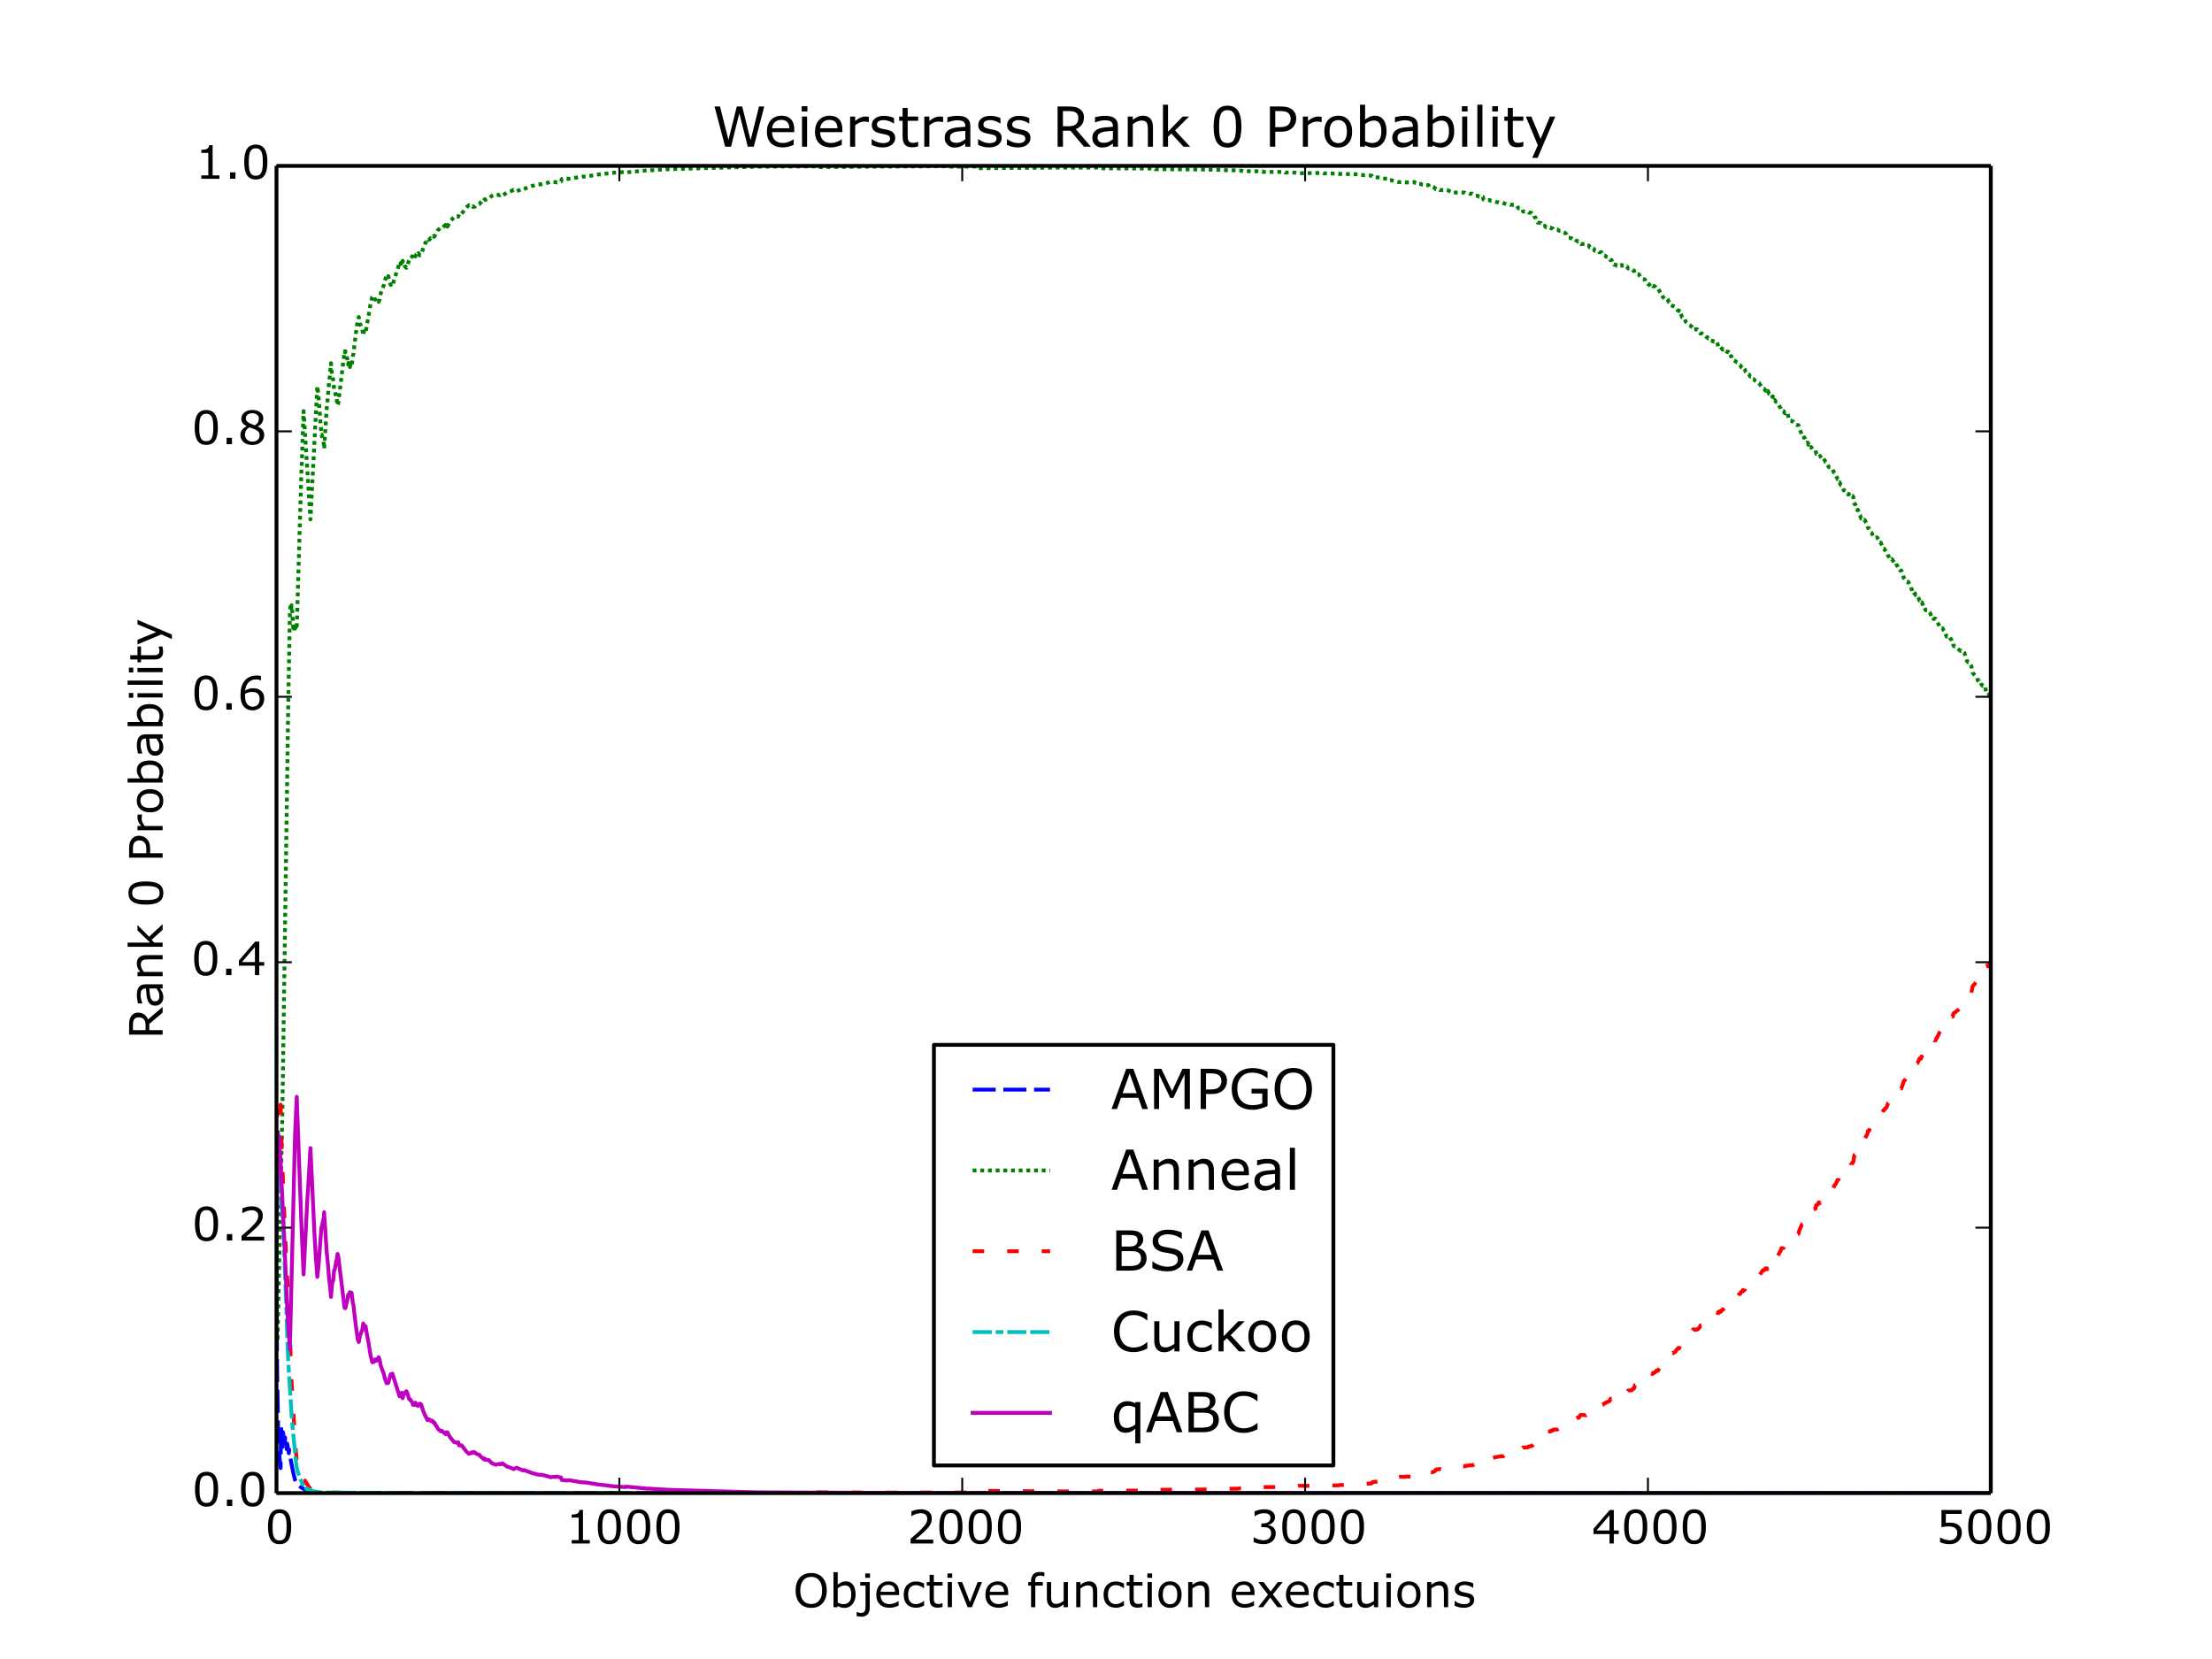 <?xml version="1.0" encoding="utf-8" standalone="no"?>
<!DOCTYPE svg PUBLIC "-//W3C//DTD SVG 1.1//EN"
  "http://www.w3.org/Graphics/SVG/1.1/DTD/svg11.dtd">
<!-- Created with matplotlib (http://matplotlib.org/) -->
<svg height="432pt" version="1.1" viewBox="0 0 576 432" width="576pt" xmlns="http://www.w3.org/2000/svg" xmlns:xlink="http://www.w3.org/1999/xlink">
 <defs>
  <style type="text/css">
*{stroke-linecap:butt;stroke-linejoin:round;}
  </style>
 </defs>
 <g id="figure_1">
  <g id="patch_1">
   <path d="
M0 432
L576 432
L576 0
L0 0
z
" style="fill:#ffffff;"/>
  </g>
  <g id="axes_1">
   <g id="patch_2">
    <path d="
M72 388.8
L518.4 388.8
L518.4 43.2
L72 43.2
z
" style="fill:#ffffff;"/>
   </g>
   <g id="line2d_1">
    <path clip-path="url(#p7ff5b81e1d)" d="
M72 321.881
L72.089 347.268
L72.179 358.107
L72.446 372.65
L72.803 379.611
L73.071 382.284
L73.161 371.2
L73.25 372.565
L73.607 376.753
L73.696 372.927
L73.786 373.467
L74.143 375.941
L74.232 374.325
L74.589 376.825
L74.678 377.366
L74.768 375.905
L75.214 378.404
L75.303 377.455
L75.571 379.392
L75.839 380.882
L76.375 383.565
L76.821 385.334
L77.357 386.652
L77.446 386.47
L78.428 387.332
L78.607 387.392
L79.053 387.705
L79.857 388.195
L80.392 388.375
L81.642 388.582
L82.803 388.676
L84.588 388.763
L89.499 388.795
L188.153 388.8
L518.311 388.8
L518.311 388.8" style="fill:none;stroke:#0000ff;stroke-dasharray:6,2;stroke-dashoffset:0.0;"/>
   </g>
   <g id="line2d_2">
    <path clip-path="url(#p7ff5b81e1d)" d="
M72 317.784
L72.089 336.255
L72.179 344.753
L72.268 349.231
L73.518 290.377
L75.035 184.893
L75.482 159.758
L75.66 157.667
L75.75 158.07
L75.839 158.573
L75.928 157.607
L76.018 157.87
L76.285 162.358
L76.375 163.503
L76.553 162.785
L76.643 163.211
L76.732 164.435
L76.91 163.707
L77 162.234
L77.089 163.253
L77.178 162.953
L77.267 163.701
L78.517 121.948
L78.607 120.37
L78.964 109.075
L79.053 107.044
L80.839 135.263
L82.624 100.554
L82.714 101.123
L82.981 103.789
L83.696 113.217
L83.785 113.173
L84.053 114.636
L84.321 115.57
L84.41 116.875
L85.035 106.801
L85.392 103.13
L85.749 98.733
L85.838 98.341
L86.195 94.569
L86.463 97.858
L86.642 98.591
L86.731 98.682
L86.82 99.257
L86.999 101.466
L87.178 101.662
L87.267 101.963
L87.535 103.838
L87.624 103.758
L87.892 105.626
L87.981 105.417
L88.07 105.122
L89.677 91.897
L89.767 91.478
L89.856 91.769
L89.945 91.476
L90.392 93.348
L90.481 93.669
L90.659 94.929
L90.749 94.481
L90.927 94.879
L91.017 94.728
L91.106 95.581
L91.284 94.828
L91.552 95.395
L91.909 92.549
L91.999 92.368
L92.088 91.777
L92.267 90.097
L92.713 86.474
L93.159 83.185
L93.427 82.558
L93.784 84.511
L93.874 84.55
L94.231 85.512
L94.32 85.558
L94.588 87.392
L94.766 86.293
L94.945 86.711
L95.034 86.654
L95.124 86.752
L95.213 86.651
L95.57 84.376
L95.927 82.599
L96.463 79.264
L96.909 77.357
L96.998 77.25
L97.356 77.667
L97.445 77.431
L97.713 78.039
L98.07 77.694
L98.248 78.13
L98.338 78.111
L98.605 78.609
L98.873 77.87
L99.141 76.392
L99.945 74.23
L100.212 73.04
L100.659 71.845
L100.837 71.85
L101.016 72.252
L101.105 71.899
L101.73 74.186
L101.82 74.128
L101.998 73.899
L102.177 74.323
L104.052 68.403
L104.23 68.74
L104.319 68.503
L104.587 69.352
L104.855 67.92
L105.123 69
L105.212 68.944
L105.48 69.398
L105.569 69.411
L105.748 69.716
L105.837 69.737
L106.194 68.947
L106.373 68.148
L106.641 67.56
L106.73 67.517
L106.819 67.624
L106.998 67.363
L107.444 66.563
L107.533 66.205
L107.623 66.229
L107.712 66.442
L107.891 66.181
L108.158 66.759
L108.426 66.286
L108.516 66.246
L108.605 66.012
L108.783 66.341
L108.962 65.925
L109.14 66.217
L109.319 66.501
L109.587 66.379
L109.676 66.289
L110.301 64.304
L110.48 63.944
L110.837 63.095
L110.926 63.086
L111.283 62.202
L111.372 62.307
L111.462 62.234
L111.551 62.396
L111.73 62.323
L111.819 62.392
L112.176 61.973
L112.355 62.038
L112.533 62.1
L112.89 61.511
L112.98 61.666
L113.158 61.541
L113.515 60.736
L113.694 60.572
L114.051 59.901
L114.229 59.764
L114.765 59.292
L114.944 59.472
L115.122 59.377
L115.658 58.872
L115.747 58.866
L116.015 58.553
L116.194 59.024
L116.372 58.756
L116.461 59.031
L116.551 58.96
L116.997 58.075
L117.265 57.671
L117.979 56.796
L118.336 56.435
L118.515 56.504
L118.783 56.346
L118.961 56.339
L119.229 56.295
L119.318 56.428
L119.408 56.209
L119.497 55.663
L119.586 55.703
L119.676 55.724
L119.943 55.555
L120.211 55.653
L121.283 54.227
L121.55 53.925
L122.086 53.438
L122.265 53.562
L122.622 53.558
L122.8 53.785
L123.068 53.69
L123.247 53.911
L123.425 53.846
L123.693 53.785
L123.961 53.475
L124.854 53.15
L125.122 52.743
L125.389 52.575
L125.568 52.367
L125.657 52.355
L125.836 52.122
L126.104 52.254
L126.193 51.884
L126.372 52.06
L126.55 51.94
L126.818 51.817
L127.086 51.769
L127.264 51.809
L128.068 50.995
L129.05 50.576
L129.228 50.659
L129.407 50.672
L130.121 50.828
L130.3 50.682
L130.389 50.783
L130.568 50.783
L130.746 50.815
L130.836 50.966
L131.996 50.12
L132.889 49.839
L133.246 49.681
L133.514 49.601
L133.692 49.44
L134.585 49.823
L135.032 49.594
L136.192 49.099
L136.371 49.231
L138.781 48.342
L139.139 48.291
L139.853 48.067
L140.121 48.017
L141.192 47.956
L143.067 47.455
L143.335 47.336
L143.513 47.343
L143.87 47.431
L144.763 47.406
L144.942 47.522
L146.102 47.247
L146.281 46.619
L146.727 46.546
L147.62 46.47
L147.888 46.588
L148.692 46.479
L149.852 46.291
L150.745 46.111
L151.459 46.017
L151.727 45.976
L151.995 46.01
L153.245 45.869
L153.959 45.739
L154.852 45.612
L155.388 45.49
L157.262 45.288
L158.691 45.111
L159.227 45.024
L162.887 44.764
L163.066 44.885
L164.226 44.783
L168.601 44.365
L168.958 44.383
L169.762 44.325
L171.904 44.187
L174.315 44.053
L197.26 43.395
L212.705 43.312
L212.884 43.508
L222.972 43.412
L242.525 43.302
L246.81 43.281
L246.989 43.388
L254.22 43.37
L254.399 43.815
L274.666 43.647
L285.915 43.635
L286.093 43.833
L300.646 43.886
L300.825 44.061
L314.217 44.147
L314.574 44.177
L318.324 44.224
L318.502 44.305
L322.52 44.357
L322.698 44.448
L323.412 44.439
L323.591 44.559
L328.769 44.617
L328.948 44.763
L334.483 44.771
L334.662 44.944
L336.18 44.887
L337.429 44.972
L338.144 45.099
L339.661 45.1
L343.322 45.047
L344.393 45.033
L344.661 45.13
L345.375 45.162
L348.589 45.216
L348.768 45.304
L350.554 45.317
L353.768 45.381
L353.946 45.503
L354.839 45.574
L355.018 45.623
L356.892 45.685
L357.071 45.797
L357.25 45.779
L357.428 46.079
L358.678 46.195
L359.571 46.289
L359.749 46.427
L360.017 46.477
L361.178 46.536
L361.356 46.611
L361.535 46.603
L361.714 46.965
L362.249 46.92
L364.035 47.405
L364.303 47.388
L364.571 47.446
L365.91 47.435
L366.178 47.521
L367.517 47.478
L368.142 47.401
L368.32 47.401
L368.41 47.609
L368.499 47.55
L368.767 47.837
L370.017 47.908
L370.195 48.056
L370.552 48.084
L370.731 48.274
L371.177 48.178
L371.981 48.219
L372.159 48.625
L372.784 48.605
L373.052 48.648
L373.231 48.752
L373.409 48.771
L373.677 48.977
L373.856 49.278
L373.945 49.267
L374.124 49.399
L374.748 49.394
L374.927 49.5
L375.373 49.475
L375.641 49.501
L376.802 49.496
L377.963 49.938
L378.32 49.872
L378.498 50.135
L381.355 50.152
L381.534 50.284
L382.516 50.385
L382.784 50.491
L383.141 50.411
L383.409 50.433
L383.587 50.523
L384.034 50.756
L384.212 51.004
L384.48 50.977
L384.926 51.043
L385.105 51.241
L385.462 51.258
L385.641 51.401
L385.908 51.285
L386.176 51.292
L386.266 51.955
L386.355 51.939
L386.533 52.125
L387.962 52.104
L388.14 52.284
L388.765 52.342
L389.212 52.491
L389.658 52.611
L390.283 52.688
L390.64 52.799
L391.265 52.749
L391.444 52.855
L391.533 52.855
L391.712 53.008
L393.14 53.252
L393.319 53.336
L393.854 53.296
L394.033 53.436
L394.569 53.408
L394.836 53.562
L395.015 53.581
L395.372 54.226
L396.265 54.288
L396.444 54.336
L396.622 55.106
L396.711 55.078
L397.872 55.125
L398.051 55.352
L398.765 55.412
L398.943 55.623
L399.122 55.624
L399.3 55.935
L399.479 55.981
L399.658 56.629
L399.836 56.654
L400.015 57.305
L400.193 57.49
L400.372 57.945
L400.997 58.034
L401.265 58.073
L401.443 58.486
L401.532 58.48
L401.711 58.763
L402.247 58.789
L402.425 59.031
L402.693 59.209
L402.782 59.199
L402.961 59.314
L403.407 59.265
L403.764 59.262
L403.943 59.492
L404.3 59.477
L404.479 59.729
L405.372 59.763
L405.55 59.77
L405.996 60.094
L406.443 60.087
L406.621 60.312
L407.514 60.623
L407.693 60.842
L407.871 61.019
L408.05 61.51
L408.496 61.89
L408.764 61.912
L408.943 62.01
L409.389 62.072
L409.568 62.209
L409.746 62.162
L409.836 62.305
L410.014 62.189
L410.193 62.414
L410.55 62.69
L410.728 62.749
L410.907 62.931
L411.175 62.862
L411.443 63.409
L411.621 63.566
L412.96 63.481
L413.317 63.974
L413.764 63.954
L413.942 64.401
L414.121 64.404
L414.3 64.731
L414.746 64.627
L415.103 64.815
L415.192 65.261
L415.282 65.207
L416.264 65.422
L416.442 65.689
L416.978 65.658
L417.156 66.173
L417.335 66.181
L417.692 66.516
L417.96 66.555
L418.139 66.794
L418.674 66.94
L419.031 67.162
L419.121 67.162
L419.388 67.78
L419.656 67.68
L419.835 68.23
L419.924 68.196
L420.281 68.905
L420.728 68.922
L420.906 69.169
L421.174 69.192
L421.442 68.981
L421.531 69.007
L421.62 69.153
L421.71 69.097
L421.978 69.129
L422.156 69.141
L422.245 69.005
L422.424 69.22
L422.692 69.099
L422.87 69.154
L422.96 69.314
L423.049 69.252
L423.406 69.254
L423.585 69.433
L423.674 69.44
L423.942 69.911
L424.924 69.974
L425.192 70.369
L425.46 70.396
L425.727 71.304
L426.799 71.455
L427.067 71.967
L427.692 72.627
L428.316 72.751
L428.495 73.249
L428.852 73.423
L429.12 73.992
L429.477 74.037
L429.656 74.414
L429.834 74.609
L430.281 74.189
L430.459 74.531
L430.638 74.463
L430.995 74.636
L431.352 75.123
L431.709 75.032
L432.334 76.214
L432.423 76.171
L432.87 77.031
L433.048 77.419
L433.227 77.564
L433.405 77.767
L433.584 77.671
L433.941 77.724
L434.03 77.634
L434.209 77.878
L434.298 77.968
L434.477 78.61
L434.655 78.63
L434.834 79.212
L435.012 79.319
L435.637 79.73
L435.727 79.657
L436.084 79.884
L436.352 80.099
L436.53 80.489
L436.62 80.503
L436.887 80.851
L437.066 80.871
L437.155 80.984
L437.244 80.885
L437.423 81.616
L437.512 81.533
L437.691 81.743
L438.048 82.656
L438.137 82.674
L438.316 83.096
L438.673 83.095
L439.03 83.914
L439.209 84.095
L439.387 84.399
L439.476 84.4
L439.655 84.59
L440.101 84.771
L440.191 84.765
L440.459 85.092
L440.548 85.092
L440.726 85.451
L440.816 85.457
L440.905 85.854
L440.994 85.827
L441.441 85.755
L441.53 85.7
L441.619 85.82
L441.798 85.77
L442.066 85.829
L442.601 86.397
L442.78 86.853
L443.137 86.79
L443.494 87.052
L443.673 87.107
L443.762 87.073
L443.94 87.285
L444.03 87.279
L444.298 87.694
L444.476 87.811
L444.565 87.764
L444.744 88.102
L445.101 88.05
L445.458 88.662
L445.637 88.693
L445.905 88.8
L446.083 88.753
L446.172 88.959
L446.262 88.901
L446.53 88.996
L446.708 89.072
L446.887 88.942
L447.065 89.096
L447.244 89.495
L447.422 90.357
L447.69 90.356
L447.78 90.53
L448.047 90.382
L448.583 91.073
L448.672 90.957
L449.029 91.433
L449.208 91.297
L449.387 91.381
L449.744 91.652
L449.922 91.634
L450.012 91.583
L450.19 91.855
L450.279 91.721
L450.369 91.739
L450.726 92.782
L450.815 92.734
L450.994 93.329
L451.172 93.346
L451.351 93.784
L451.619 93.942
L451.797 93.954
L451.976 94.129
L452.333 94.348
L452.511 94.397
L452.868 95
L453.047 95.055
L453.136 95.077
L453.404 95.618
L453.493 95.618
L453.672 95.801
L453.761 95.718
L453.851 96.105
L454.029 95.989
L454.118 95.965
L454.386 96.261
L454.565 96.838
L454.654 96.917
L454.833 97.441
L455.1 97.345
L455.458 97.541
L455.725 98.019
L455.993 97.972
L456.083 97.95
L456.44 98.663
L456.618 98.697
L457.065 99.135
L457.332 99.283
L457.511 99.53
L457.6 99.486
L457.779 99.67
L458.047 99.741
L459.029 101.224
L459.386 101.239
L459.743 101.743
L460.1 101.677
L460.189 101.483
L460.279 101.997
L460.368 101.803
L460.636 102.523
L460.725 102.523
L461.082 102.918
L461.172 102.904
L461.261 102.722
L461.529 103.343
L461.618 103.2
L461.886 104.133
L461.975 104.345
L462.064 104.136
L462.243 104.274
L462.421 104.616
L462.779 104.67
L463.582 106.192
L463.671 106.273
L463.85 106.932
L464.386 107.013
L464.475 107.065
L464.653 107.481
L464.832 107.644
L465.011 107.455
L465.1 107.731
L465.189 107.65
L465.368 107.59
L465.457 107.635
L465.903 109.407
L466.528 109.553
L466.707 109.779
L466.885 109.785
L466.975 109.794
L467.153 110.036
L467.332 110.17
L467.6 110.568
L467.778 110.65
L468.314 110.701
L468.492 111.459
L469.207 113.187
L469.475 113.309
L469.564 113.291
L469.742 113.993
L469.832 113.896
L469.921 114.002
L470.278 115.151
L470.367 115.294
L470.546 115.218
L470.814 115.327
L470.903 115.811
L470.992 115.656
L471.26 116.422
L471.439 116.483
L471.528 116.541
L471.617 116.409
L471.974 116.989
L472.332 117.073
L472.599 117.239
L472.778 117.277
L472.956 118.206
L473.046 118.213
L473.224 118.321
L473.403 118.375
L473.581 118.922
L473.849 118.814
L473.939 118.724
L474.117 119.036
L474.385 119.431
L474.474 119.257
L474.564 119.449
L474.653 119.393
L474.831 119.365
L475.188 119.929
L475.367 120.302
L475.456 120.313
L475.635 120.81
L476.26 121.644
L476.974 121.81
L477.153 122.145
L477.242 122.152
L477.51 123.013
L477.599 123.02
L477.778 123.506
L478.045 123.722
L478.492 124.755
L478.581 124.751
L478.76 124.921
L478.938 125.65
L479.028 125.588
L479.295 126.275
L479.474 126.376
L479.563 126.414
L479.742 126.892
L479.831 126.928
L480.099 127.694
L480.188 127.607
L480.545 127.826
L480.724 128.207
L481.081 128.48
L481.26 128.776
L481.349 128.802
L481.438 128.597
L481.706 129.319
L481.884 129.119
L482.42 129.125
L482.599 129.473
L482.867 131.182
L483.045 131.195
L483.67 132.9
L483.759 132.73
L483.849 132.869
L484.116 133.885
L484.384 134.201
L484.563 134.898
L484.652 135.056
L484.92 134.914
L485.099 135.025
L485.188 135.057
L485.456 135.434
L485.545 135.384
L485.634 135.478
L485.902 136.118
L486.17 136.514
L486.259 136.67
L486.438 137.516
L486.616 137.47
L486.795 137.843
L486.973 138.29
L487.152 138.656
L487.331 138.742
L487.866 139.669
L488.134 139.804
L488.223 140.07
L488.313 140.015
L488.759 139.924
L489.384 140.731
L489.652 141.358
L489.741 141.286
L490.455 142.905
L490.634 142.887
L490.812 143.258
L490.902 143.254
L491.17 143.64
L491.259 143.649
L491.616 144.676
L491.705 144.709
L492.241 145.695
L492.509 145.798
L492.687 145.608
L493.223 146.495
L493.402 146.61
L493.669 146.458
L493.759 146.475
L493.937 147.246
L494.205 147.631
L494.473 148.282
L494.562 148.186
L494.83 148.598
L495.098 148.553
L495.455 149.552
L495.723 150.479
L495.812 150.458
L496.348 151.276
L496.705 151.56
L496.884 151.48
L497.33 152.372
L497.419 152.411
L497.598 152.651
L497.776 153.509
L497.866 153.605
L497.955 154.086
L498.044 153.851
L498.401 154.422
L498.669 154.509
L498.758 154.931
L498.848 154.825
L498.937 154.852
L499.116 155.084
L499.294 155.157
L499.562 155.666
L499.83 156.364
L500.098 156.429
L500.187 156.31
L500.365 156.906
L500.455 156.824
L500.99 158.402
L501.169 158.269
L501.437 158.901
L501.883 158.952
L501.972 159.051
L502.062 159.338
L502.151 159.296
L502.508 159.473
L503.044 160.721
L503.222 160.634
L503.312 160.614
L503.49 161.192
L503.58 161.206
L503.669 161.093
L503.847 161.103
L504.026 161.103
L504.74 162.491
L504.829 162.659
L505.008 163.09
L505.276 163.44
L505.365 163.468
L505.454 163.645
L505.544 163.6
L505.812 163.566
L506.079 164.072
L506.258 164.259
L506.436 165.022
L506.526 164.999
L506.615 165.055
L506.883 165.774
L507.061 165.707
L507.329 165.789
L507.508 166.113
L507.597 166.104
L507.686 165.938
L507.954 166.392
L508.044 166.396
L508.401 167.326
L508.49 167.27
L508.668 168.087
L508.758 168.089
L508.847 168.282
L508.936 168.214
L509.472 168.709
L509.651 168.811
L510.276 169.33
L510.454 169.368
L510.543 169.513
L510.722 169.411
L510.9 169.432
L511.079 169.734
L511.525 169.999
L512.24 172.25
L512.329 172.249
L512.508 172.45
L512.775 172.426
L513.311 173.348
L513.668 175.193
L514.65 176.266
L514.829 176.383
L515.007 177.188
L515.275 177.278
L515.454 177.782
L515.632 177.91
L515.811 177.969
L515.9 177.86
L515.989 178.299
L516.079 178.267
L516.257 178.584
L516.525 178.513
L516.704 178.898
L516.793 178.839
L516.972 178.974
L517.15 180.102
L517.239 180.19
L517.418 180.562
L517.686 180.342
L517.775 180.43
L518.132 181.262
L518.221 181.18
L518.311 181.257
L518.311 181.257" style="fill:none;stroke:#008000;stroke-dasharray:1,1;stroke-dashoffset:0.0;"/>
   </g>
   <g id="line2d_3">
    <path clip-path="url(#p7ff5b81e1d)" d="
M72 317.78
L72.089 293.032
L72.179 290.765
L72.268 289.09
L72.357 289.352
L72.446 289.914
L72.625 287.185
L72.803 289.476
L72.982 287.982
L73.071 287.645
L73.339 298.41
L73.607 305.393
L73.875 313.443
L74.053 316.575
L74.5 327.024
L75.482 346.761
L75.839 358.218
L76.91 376.345
L77.267 380.243
L77.357 380.469
L77.446 380.398
L77.535 380.421
L77.892 381.316
L78.25 382.53
L78.875 384.621
L78.964 384.614
L79.232 385.369
L79.321 385.652
L79.41 385.545
L80.482 387.284
L81.017 387.759
L81.464 387.834
L81.821 387.975
L81.999 387.91
L82.714 388.214
L82.892 388.077
L83.606 388.274
L87.445 388.682
L91.195 388.766
L98.963 388.79
L212.705 388.796
L212.884 388.601
L225.472 388.662
L254.22 388.64
L254.399 388.196
L273.237 388.342
L285.915 388.368
L286.093 388.17
L300.646 388.115
L300.825 387.939
L314.217 387.854
L314.574 387.823
L318.324 387.776
L318.502 387.695
L322.52 387.643
L322.698 387.552
L323.412 387.561
L323.591 387.441
L328.769 387.383
L328.948 387.237
L334.483 387.229
L334.662 387.057
L336.18 387.113
L337.429 387.028
L338.144 386.901
L339.661 386.9
L343.322 386.953
L344.393 386.967
L344.661 386.87
L345.375 386.838
L348.589 386.784
L348.768 386.696
L350.554 386.683
L353.768 386.619
L353.946 386.497
L354.839 386.427
L355.018 386.376
L356.892 386.315
L357.071 386.203
L357.25 386.221
L357.428 385.921
L358.678 385.805
L359.571 385.711
L359.749 385.573
L360.017 385.523
L361.178 385.464
L361.356 385.389
L361.535 385.397
L361.714 385.035
L362.249 385.08
L364.035 384.595
L364.303 384.612
L364.571 384.554
L365.91 384.565
L366.178 384.479
L367.517 384.522
L368.142 384.599
L368.32 384.599
L368.41 384.391
L368.499 384.45
L368.767 384.163
L370.017 384.092
L370.195 383.944
L370.552 383.916
L370.731 383.726
L371.177 383.822
L371.981 383.781
L372.159 383.375
L372.784 383.395
L373.052 383.352
L373.231 383.248
L373.409 383.229
L373.677 383.023
L373.856 382.722
L373.945 382.733
L374.124 382.601
L374.748 382.606
L374.927 382.5
L375.373 382.524
L375.641 382.499
L376.802 382.504
L377.963 382.062
L378.32 382.128
L378.498 381.865
L381.355 381.848
L381.534 381.716
L382.516 381.615
L382.784 381.509
L383.141 381.589
L383.409 381.567
L383.587 381.477
L384.034 381.244
L384.212 380.996
L384.48 381.023
L384.926 380.957
L385.105 380.759
L385.462 380.742
L385.641 380.599
L385.908 380.715
L386.176 380.708
L386.266 380.045
L386.355 380.061
L386.533 379.875
L387.962 379.896
L388.14 379.716
L388.765 379.658
L389.212 379.509
L389.658 379.389
L390.283 379.312
L390.64 379.201
L391.265 379.251
L391.444 379.145
L391.533 379.145
L391.712 378.992
L393.14 378.748
L393.319 378.664
L393.854 378.704
L394.033 378.564
L394.569 378.592
L394.836 378.438
L395.015 378.419
L395.372 377.774
L396.265 377.712
L396.444 377.664
L396.622 376.894
L396.711 376.922
L397.872 376.875
L398.051 376.648
L398.765 376.588
L398.943 376.377
L399.122 376.376
L399.3 376.065
L399.479 376.019
L399.658 375.371
L399.836 375.345
L400.015 374.695
L400.193 374.51
L400.372 374.055
L400.997 373.966
L401.265 373.927
L401.443 373.514
L401.532 373.52
L401.711 373.237
L402.247 373.211
L402.425 372.97
L402.693 372.791
L402.782 372.801
L402.961 372.686
L403.407 372.735
L403.764 372.738
L403.943 372.508
L404.3 372.523
L404.479 372.271
L405.372 372.237
L405.55 372.23
L405.996 371.906
L406.443 371.913
L406.621 371.688
L407.514 371.377
L407.693 371.158
L407.871 370.981
L408.05 370.49
L408.496 370.11
L408.764 370.088
L408.943 369.99
L409.389 369.928
L409.568 369.791
L409.746 369.838
L409.836 369.695
L410.014 369.811
L410.193 369.586
L410.55 369.31
L410.728 369.251
L410.907 369.069
L411.175 369.138
L411.443 368.591
L411.621 368.434
L412.96 368.519
L413.317 368.026
L413.764 368.046
L413.942 367.599
L414.121 367.596
L414.3 367.269
L414.746 367.373
L415.103 367.185
L415.192 366.739
L415.282 366.793
L416.264 366.578
L416.442 366.311
L416.978 366.342
L417.156 365.827
L417.335 365.819
L417.692 365.484
L417.96 365.445
L418.139 365.206
L418.674 365.06
L419.031 364.838
L419.121 364.838
L419.388 364.22
L419.656 364.321
L419.835 363.77
L419.924 363.804
L420.281 363.095
L420.728 363.078
L420.906 362.831
L421.174 362.808
L421.442 363.019
L421.531 362.993
L421.62 362.847
L421.71 362.903
L421.978 362.871
L422.156 362.859
L422.245 362.995
L422.424 362.78
L422.692 362.901
L422.87 362.846
L422.96 362.686
L423.049 362.748
L423.406 362.746
L423.585 362.567
L423.674 362.56
L423.942 362.089
L424.924 362.026
L425.192 361.631
L425.46 361.604
L425.727 360.696
L426.799 360.545
L427.067 360.033
L427.692 359.373
L428.316 359.249
L428.495 358.751
L428.852 358.577
L429.12 358.008
L429.477 357.963
L429.656 357.586
L429.834 357.391
L430.281 357.811
L430.459 357.469
L430.638 357.537
L430.995 357.364
L431.352 356.877
L431.709 356.968
L432.334 355.786
L432.423 355.829
L432.87 354.97
L433.048 354.581
L433.227 354.436
L433.405 354.233
L433.584 354.329
L433.941 354.276
L434.03 354.366
L434.209 354.122
L434.298 354.032
L434.477 353.39
L434.655 353.37
L434.834 352.788
L435.012 352.681
L435.637 352.27
L435.727 352.343
L436.084 352.116
L436.352 351.901
L436.53 351.511
L436.62 351.497
L436.887 351.149
L437.066 351.128
L437.155 351.016
L437.244 351.115
L437.423 350.384
L437.512 350.467
L437.691 350.257
L438.048 349.343
L438.137 349.326
L438.316 348.904
L438.673 348.905
L439.03 348.086
L439.209 347.905
L439.387 347.601
L439.476 347.6
L439.655 347.41
L440.101 347.229
L440.191 347.235
L440.459 346.908
L440.548 346.908
L440.726 346.549
L440.816 346.543
L440.905 346.146
L440.994 346.173
L441.441 346.245
L441.53 346.3
L441.619 346.18
L441.798 346.23
L442.066 346.172
L442.601 345.603
L442.78 345.147
L443.137 345.209
L443.494 344.948
L443.673 344.893
L443.762 344.927
L443.94 344.715
L444.03 344.721
L444.298 344.306
L444.476 344.189
L444.565 344.236
L444.744 343.898
L445.101 343.949
L445.458 343.338
L445.637 343.307
L445.905 343.2
L446.083 343.247
L446.172 343.041
L446.262 343.098
L446.53 343.004
L446.708 342.928
L446.887 343.058
L447.065 342.904
L447.244 342.505
L447.422 341.643
L447.69 341.644
L447.78 341.47
L448.047 341.618
L448.583 340.926
L448.672 341.042
L449.029 340.568
L449.208 340.703
L449.387 340.619
L449.744 340.348
L449.922 340.366
L450.012 340.417
L450.19 340.145
L450.279 340.279
L450.369 340.261
L450.726 339.218
L450.815 339.266
L450.994 338.671
L451.172 338.654
L451.351 338.216
L451.619 338.059
L451.797 338.046
L451.976 337.871
L452.333 337.652
L452.511 337.603
L452.868 337
L453.047 336.945
L453.136 336.923
L453.404 336.382
L453.493 336.382
L453.672 336.199
L453.761 336.282
L453.851 335.895
L454.029 336.011
L454.118 336.035
L454.386 335.739
L454.565 335.162
L454.654 335.083
L454.833 334.559
L455.1 334.655
L455.458 334.459
L455.725 333.981
L455.993 334.028
L456.083 334.05
L456.44 333.337
L456.618 333.303
L457.065 332.865
L457.332 332.717
L457.511 332.47
L457.6 332.514
L457.779 332.33
L458.047 332.259
L459.029 330.776
L459.386 330.761
L459.743 330.257
L460.1 330.323
L460.189 330.517
L460.279 330.003
L460.368 330.197
L460.636 329.477
L460.725 329.477
L461.082 329.082
L461.172 329.096
L461.261 329.278
L461.529 328.657
L461.618 328.8
L461.886 327.867
L461.975 327.655
L462.064 327.864
L462.243 327.726
L462.421 327.384
L462.779 327.33
L463.582 325.808
L463.671 325.727
L463.85 325.068
L464.386 324.987
L464.475 324.935
L464.653 324.519
L464.832 324.356
L465.011 324.545
L465.1 324.269
L465.189 324.35
L465.368 324.41
L465.457 324.365
L465.903 322.593
L466.528 322.447
L466.707 322.221
L466.885 322.215
L466.975 322.206
L467.153 321.964
L467.332 321.83
L467.6 321.432
L467.778 321.35
L468.314 321.299
L468.492 320.541
L469.207 318.813
L469.475 318.691
L469.564 318.709
L469.742 318.007
L469.832 318.104
L469.921 317.998
L470.278 316.849
L470.367 316.706
L470.546 316.782
L470.814 316.673
L470.903 316.189
L470.992 316.344
L471.26 315.578
L471.439 315.517
L471.528 315.459
L471.617 315.591
L471.974 315.011
L472.332 314.927
L472.599 314.761
L472.778 314.723
L472.956 313.794
L473.046 313.787
L473.224 313.679
L473.403 313.625
L473.581 313.078
L473.849 313.186
L473.939 313.276
L474.117 312.964
L474.385 312.569
L474.474 312.743
L474.564 312.551
L474.653 312.607
L474.831 312.635
L475.188 312.071
L475.367 311.698
L475.456 311.687
L475.635 311.19
L476.26 310.356
L476.974 310.19
L477.153 309.855
L477.242 309.848
L477.51 308.987
L477.599 308.98
L477.778 308.494
L478.045 308.278
L478.492 307.245
L478.581 307.249
L478.76 307.079
L478.938 306.35
L479.028 306.412
L479.295 305.725
L479.474 305.624
L479.563 305.586
L479.742 305.108
L479.831 305.072
L480.099 304.306
L480.188 304.393
L480.545 304.174
L480.724 303.793
L481.081 303.52
L481.26 303.224
L481.349 303.198
L481.438 303.403
L481.706 302.681
L481.884 302.881
L482.42 302.875
L482.599 302.527
L482.867 300.818
L483.045 300.805
L483.67 299.1
L483.759 299.27
L483.849 299.131
L484.116 298.115
L484.384 297.799
L484.563 297.102
L484.652 296.944
L484.92 297.086
L485.099 296.975
L485.188 296.943
L485.456 296.566
L485.545 296.616
L485.634 296.522
L485.902 295.882
L486.17 295.486
L486.259 295.33
L486.438 294.484
L486.616 294.53
L486.795 294.157
L486.973 293.71
L487.152 293.344
L487.331 293.258
L487.866 292.331
L488.134 292.196
L488.223 291.93
L488.313 291.985
L488.759 292.076
L489.384 291.269
L489.652 290.642
L489.741 290.714
L490.455 289.095
L490.634 289.113
L490.812 288.742
L490.902 288.746
L491.17 288.36
L491.259 288.351
L491.616 287.324
L491.705 287.291
L492.241 286.305
L492.509 286.202
L492.687 286.392
L493.223 285.505
L493.402 285.39
L493.669 285.542
L493.759 285.525
L493.937 284.754
L494.205 284.369
L494.473 283.718
L494.562 283.814
L494.83 283.402
L495.098 283.447
L495.455 282.448
L495.723 281.521
L495.812 281.542
L496.348 280.724
L496.705 280.44
L496.884 280.52
L497.33 279.628
L497.419 279.589
L497.598 279.349
L497.776 278.491
L497.866 278.395
L497.955 277.914
L498.044 278.149
L498.401 277.578
L498.669 277.491
L498.758 277.069
L498.848 277.175
L498.937 277.148
L499.116 276.916
L499.294 276.843
L499.562 276.334
L499.83 275.636
L500.098 275.571
L500.187 275.69
L500.365 275.094
L500.455 275.176
L500.99 273.598
L501.169 273.731
L501.437 273.099
L501.883 273.048
L501.972 272.949
L502.062 272.662
L502.151 272.704
L502.508 272.527
L503.044 271.279
L503.222 271.366
L503.312 271.386
L503.49 270.808
L503.58 270.794
L503.669 270.907
L503.847 270.897
L504.026 270.897
L504.74 269.509
L504.829 269.341
L505.008 268.91
L505.276 268.56
L505.365 268.532
L505.454 268.355
L505.544 268.4
L505.812 268.434
L506.079 267.928
L506.258 267.741
L506.436 266.978
L506.526 267.001
L506.615 266.945
L506.883 266.226
L507.061 266.293
L507.329 266.211
L507.508 265.887
L507.597 265.896
L507.686 266.062
L507.954 265.608
L508.044 265.604
L508.401 264.674
L508.49 264.73
L508.668 263.913
L508.758 263.911
L508.847 263.718
L508.936 263.786
L509.472 263.291
L509.651 263.189
L510.276 262.67
L510.454 262.632
L510.543 262.487
L510.722 262.589
L510.9 262.568
L511.079 262.266
L511.525 262.001
L512.24 259.75
L512.329 259.751
L512.508 259.55
L512.775 259.574
L513.311 258.652
L513.668 256.807
L514.65 255.734
L514.829 255.617
L515.007 254.812
L515.275 254.722
L515.454 254.218
L515.632 254.09
L515.811 254.031
L515.9 254.14
L515.989 253.701
L516.079 253.733
L516.257 253.416
L516.525 253.487
L516.704 253.102
L516.793 253.161
L516.972 253.026
L517.15 251.898
L517.239 251.81
L517.418 251.438
L517.686 251.658
L517.775 251.57
L518.132 250.738
L518.221 250.82
L518.311 250.743
L518.311 250.743" style="fill:none;stroke:#ff0000;stroke-dasharray:3,6;stroke-dashoffset:0.0;"/>
   </g>
   <g id="line2d_4">
    <path clip-path="url(#p7ff5b81e1d)" d="
M72 318.366
L72.268 299.331
L72.357 299.471
L72.446 297.946
L72.536 301.51
L72.625 300.93
L72.803 304.333
L72.893 304.119
L73.071 307.772
L73.161 313.482
L73.25 312.98
L73.428 315.583
L73.607 316.964
L73.696 316.927
L75.035 354.208
L76.018 369.886
L76.464 374.46
L77.178 381.708
L77.446 382.964
L78.16 385.098
L79.232 387.322
L79.321 387.018
L79.41 387.093
L79.946 387.806
L80.035 387.619
L80.482 387.92
L80.66 387.93
L81.464 388.238
L82.714 388.516
L83.874 388.626
L104.676 388.799
L246.632 388.8
L518.311 388.8
L518.311 388.8" style="fill:none;stroke:#00bfbf;stroke-dasharray:5,1,2,1,5,1;stroke-dashoffset:0.0;"/>
   </g>
   <g id="line2d_5">
    <path clip-path="url(#p7ff5b81e1d)" d="
M72 322.589
L72.268 295.557
L72.357 294.73
L72.446 295.822
L72.536 295.622
L72.803 297.27
L72.893 301.115
L72.982 300.683
L73.875 319.674
L74.232 327.582
L74.768 340.408
L75.482 351.425
L76.821 295.703
L77.267 285.612
L78.517 319.603
L78.696 323.764
L79.053 331.851
L80.035 312.212
L80.303 308.157
L80.839 298.944
L81.91 321.798
L82.178 326.39
L82.624 332.519
L82.981 329.242
L83.696 319.558
L83.785 319.56
L84.321 316.97
L84.41 315.647
L85.035 325.614
L85.392 329.253
L85.749 333.592
L85.838 333.977
L86.195 337.723
L86.463 334.406
L86.642 333.66
L86.731 333.555
L86.82 332.974
L86.999 330.751
L87.178 330.533
L87.356 329.519
L87.445 329.186
L87.535 328.327
L87.624 328.398
L87.892 326.522
L87.981 326.724
L88.07 327.017
L89.677 340.214
L89.767 340.633
L89.856 340.336
L89.945 340.619
L90.392 338.728
L90.481 338.405
L90.659 337.141
L90.749 337.585
L90.927 337.181
L91.017 337.327
L91.106 336.469
L91.284 337.215
L91.552 336.642
L91.909 339.489
L91.999 339.67
L92.088 340.26
L92.267 341.938
L92.713 345.561
L93.159 348.846
L93.427 349.473
L93.784 347.52
L93.874 347.481
L94.231 346.52
L94.32 346.471
L94.588 344.634
L94.766 345.73
L94.945 345.311
L95.034 345.366
L95.124 345.268
L95.213 345.369
L95.57 347.643
L95.927 349.42
L96.463 352.755
L96.909 354.663
L96.998 354.768
L97.356 354.349
L97.445 354.586
L97.713 353.976
L98.07 354.321
L98.248 353.884
L98.338 353.903
L98.605 353.404
L98.873 354.143
L99.141 355.621
L99.945 357.784
L100.212 358.974
L100.659 360.182
L100.837 360.175
L101.016 359.771
L101.105 360.123
L101.73 357.831
L101.82 357.889
L101.998 358.117
L102.177 357.693
L104.052 363.611
L104.23 363.273
L104.319 363.511
L104.587 362.661
L104.855 364.091
L105.123 363.01
L105.212 363.066
L105.48 362.612
L105.569 362.599
L105.748 362.291
L105.837 362.271
L106.194 363.061
L106.373 363.86
L106.641 364.448
L106.73 364.491
L106.819 364.384
L106.998 364.645
L107.444 365.445
L107.533 365.803
L107.623 365.779
L107.712 365.566
L107.891 365.827
L108.158 365.248
L108.426 365.721
L108.516 365.76
L108.605 365.994
L108.783 365.665
L108.962 366.081
L109.14 365.789
L109.319 365.505
L109.587 365.627
L109.676 365.716
L110.301 367.701
L110.48 368.061
L110.837 368.91
L110.926 368.92
L111.283 369.804
L111.372 369.699
L111.462 369.771
L111.551 369.61
L111.73 369.682
L111.819 369.613
L112.176 370.03
L112.355 369.965
L112.533 369.903
L112.89 370.492
L112.98 370.337
L113.158 370.463
L113.515 371.268
L113.694 371.431
L114.051 372.103
L114.229 372.24
L114.765 372.713
L114.944 372.533
L115.122 372.629
L115.658 373.133
L115.747 373.138
L116.015 373.451
L116.194 372.98
L116.372 373.248
L116.461 372.974
L116.551 373.044
L116.997 373.93
L117.265 374.333
L117.979 375.208
L118.336 375.57
L118.515 375.5
L118.783 375.658
L118.961 375.666
L119.229 375.709
L119.318 375.576
L119.408 375.794
L119.497 376.341
L119.586 376.301
L119.676 376.279
L119.943 376.449
L120.211 376.35
L121.283 377.777
L121.55 378.079
L122.086 378.566
L122.265 378.443
L122.622 378.446
L122.8 378.22
L123.068 378.315
L123.247 378.094
L123.425 378.159
L123.693 378.219
L123.961 378.529
L124.854 378.854
L125.122 379.261
L125.389 379.429
L125.568 379.637
L125.657 379.649
L125.836 379.882
L126.104 379.75
L126.193 380.118
L126.372 379.942
L126.55 380.062
L126.818 380.185
L127.086 380.233
L127.264 380.193
L128.068 381.007
L129.05 381.427
L129.228 381.343
L129.407 381.331
L130.121 381.175
L130.3 381.32
L130.389 381.219
L130.568 381.219
L130.746 381.187
L130.836 381.036
L131.996 381.883
L132.889 382.165
L133.246 382.323
L133.514 382.402
L133.692 382.563
L134.585 382.182
L135.032 382.411
L136.192 382.905
L136.371 382.774
L138.781 383.663
L139.139 383.714
L139.853 383.938
L140.121 383.988
L141.192 384.049
L143.067 384.552
L143.335 384.67
L143.513 384.664
L143.87 384.575
L144.763 384.601
L144.942 384.485
L146.102 384.758
L146.281 385.381
L146.727 385.454
L147.62 385.53
L147.888 385.412
L148.692 385.521
L149.852 385.709
L150.745 385.889
L151.459 385.983
L151.727 386.024
L151.995 385.991
L153.245 386.131
L153.959 386.261
L154.852 386.388
L155.388 386.51
L157.262 386.715
L158.691 386.892
L159.227 386.978
L162.887 387.239
L163.066 387.116
L164.226 387.217
L168.601 387.635
L168.958 387.617
L169.762 387.675
L171.904 387.813
L174.315 387.947
L197.26 388.605
L238.329 388.769
L518.311 388.8
L518.311 388.8" style="fill:none;stroke:#bf00bf;stroke-linecap:square;"/>
   </g>
   <g id="matplotlib.axis_1">
    <g id="xtick_1">
     <g id="line2d_6">
      <defs>
       <path d="
M0 0
L0 -4" id="mc7db9fdffb" style="stroke:#000000;stroke-width:0.5;"/>
      </defs>
      <g>
       <use style="stroke:#000000;stroke-width:0.5;" x="72.0" xlink:href="#mc7db9fdffb" y="388.8"/>
      </g>
     </g>
     <g id="line2d_7">
      <defs>
       <path d="
M0 0
L0 4" id="m5a7d422ac3" style="stroke:#000000;stroke-width:0.5;"/>
      </defs>
      <g>
       <use style="stroke:#000000;stroke-width:0.5;" x="72.0" xlink:href="#m5a7d422ac3" y="43.2"/>
      </g>
     </g>
     <g id="text_1">
      <!-- 0 -->
      <defs>
       <path d="
M56.984 36.375
Q56.984 16.797 50.859 7.641
Q44.734 -1.516 31.844 -1.516
Q18.75 -1.516 12.719 7.766
Q6.688 17.047 6.688 36.281
Q6.688 55.672 12.781 64.922
Q18.891 74.172 31.844 74.172
Q44.922 74.172 50.953 64.766
Q56.984 55.375 56.984 36.375
M44.141 14.203
Q45.844 18.172 46.453 23.516
Q47.078 28.859 47.078 36.375
Q47.078 43.797 46.453 49.266
Q45.844 54.734 44.094 58.547
Q42.391 62.312 39.422 64.203
Q36.469 66.109 31.844 66.109
Q27.25 66.109 24.234 64.203
Q21.234 62.312 19.484 58.453
Q17.828 54.828 17.219 49.016
Q16.609 43.219 16.609 36.281
Q16.609 28.656 17.141 23.531
Q17.672 18.406 19.438 14.359
Q21.047 10.547 24 8.547
Q26.953 6.547 31.844 6.547
Q36.422 6.547 39.453 8.453
Q42.484 10.359 44.141 14.203" id="Verdana-30"/>
      </defs>
      <g transform="translate(68.982 401.918)scale(0.12 -0.12)">
       <use xlink:href="#Verdana-30"/>
      </g>
     </g>
    </g>
    <g id="xtick_2">
     <g id="line2d_8">
      <g>
       <use style="stroke:#000000;stroke-width:0.5;" x="161.28" xlink:href="#mc7db9fdffb" y="388.8"/>
      </g>
     </g>
     <g id="line2d_9">
      <g>
       <use style="stroke:#000000;stroke-width:0.5;" x="161.28" xlink:href="#m5a7d422ac3" y="43.2"/>
      </g>
     </g>
     <g id="text_2">
      <!-- 1000 -->
      <defs>
       <path d="
M52.938 0
L13.578 0
L13.578 7.422
L28.719 7.422
L28.719 56.156
L13.578 56.156
L13.578 62.797
Q16.656 62.797 20.172 63.297
Q23.688 63.812 25.484 64.797
Q27.734 66.016 29.031 67.891
Q30.328 69.781 30.516 72.953
L38.094 72.953
L38.094 7.422
L52.938 7.422
z
" id="Verdana-31"/>
      </defs>
      <g transform="translate(147.232 401.918)scale(0.12 -0.12)">
       <use xlink:href="#Verdana-31"/>
       <use x="63.574" xlink:href="#Verdana-30"/>
       <use x="127.148" xlink:href="#Verdana-30"/>
       <use x="190.723" xlink:href="#Verdana-30"/>
      </g>
     </g>
    </g>
    <g id="xtick_3">
     <g id="line2d_10">
      <g>
       <use style="stroke:#000000;stroke-width:0.5;" x="250.56" xlink:href="#mc7db9fdffb" y="388.8"/>
      </g>
     </g>
     <g id="line2d_11">
      <g>
       <use style="stroke:#000000;stroke-width:0.5;" x="250.56" xlink:href="#m5a7d422ac3" y="43.2"/>
      </g>
     </g>
     <g id="text_3">
      <!-- 2000 -->
      <defs>
       <path d="
M57.078 0
L7.859 0
L7.859 10.203
Q12.984 14.594 18.141 18.984
Q23.297 23.391 27.734 27.734
Q37.109 36.812 40.578 42.156
Q44.047 47.516 44.047 53.719
Q44.047 59.375 40.312 62.562
Q36.578 65.766 29.891 65.766
Q25.438 65.766 20.266 64.203
Q15.094 62.641 10.156 59.422
L9.672 59.422
L9.672 69.672
Q13.141 71.391 18.922 72.797
Q24.703 74.219 30.125 74.219
Q41.312 74.219 47.656 68.812
Q54 63.422 54 54.203
Q54 50.047 52.953 46.453
Q51.906 42.875 49.859 39.656
Q47.953 36.625 45.391 33.688
Q42.828 30.766 39.156 27.203
Q33.938 22.078 28.359 17.266
Q22.797 12.453 17.969 8.344
L57.078 8.344
z
" id="Verdana-32"/>
      </defs>
      <g transform="translate(236.168 401.918)scale(0.12 -0.12)">
       <use xlink:href="#Verdana-32"/>
       <use x="63.574" xlink:href="#Verdana-30"/>
       <use x="127.148" xlink:href="#Verdana-30"/>
       <use x="190.723" xlink:href="#Verdana-30"/>
      </g>
     </g>
    </g>
    <g id="xtick_4">
     <g id="line2d_12">
      <g>
       <use style="stroke:#000000;stroke-width:0.5;" x="339.84" xlink:href="#mc7db9fdffb" y="388.8"/>
      </g>
     </g>
     <g id="line2d_13">
      <g>
       <use style="stroke:#000000;stroke-width:0.5;" x="339.84" xlink:href="#m5a7d422ac3" y="43.2"/>
      </g>
     </g>
     <g id="text_4">
      <!-- 3000 -->
      <defs>
       <path d="
M50.688 35.016
Q53.031 32.906 54.547 29.734
Q56.062 26.562 56.062 21.531
Q56.062 16.547 54.25 12.391
Q52.438 8.25 49.172 5.172
Q45.516 1.766 40.547 0.125
Q35.594 -1.516 29.688 -1.516
Q23.641 -1.516 17.781 -0.062
Q11.922 1.375 8.156 3.078
L8.156 13.281
L8.891 13.281
Q13.031 10.547 18.641 8.734
Q24.266 6.938 29.5 6.938
Q32.562 6.938 36.031 7.953
Q39.5 8.984 41.656 10.984
Q43.891 13.141 44.984 15.719
Q46.094 18.312 46.094 22.266
Q46.094 26.172 44.844 28.734
Q43.609 31.297 41.406 32.766
Q39.203 34.281 36.078 34.844
Q32.953 35.406 29.344 35.406
L24.953 35.406
L24.953 43.5
L28.375 43.5
Q35.797 43.5 40.203 46.594
Q44.625 49.703 44.625 55.672
Q44.625 58.297 43.5 60.266
Q42.391 62.25 40.375 63.531
Q38.281 64.797 35.891 65.281
Q33.5 65.766 30.469 65.766
Q25.828 65.766 20.594 64.109
Q15.375 62.453 10.75 59.422
L10.25 59.422
L10.25 69.625
Q13.719 71.344 19.5 72.781
Q25.297 74.219 30.719 74.219
Q36.031 74.219 40.078 73.234
Q44.141 72.266 47.406 70.125
Q50.922 67.781 52.734 64.453
Q54.547 61.141 54.547 56.688
Q54.547 50.641 50.266 46.125
Q46 41.609 40.188 40.438
L40.188 39.75
Q42.531 39.359 45.547 38.109
Q48.578 36.859 50.688 35.016" id="Verdana-33"/>
      </defs>
      <g transform="translate(325.466 401.918)scale(0.12 -0.12)">
       <use xlink:href="#Verdana-33"/>
       <use x="63.574" xlink:href="#Verdana-30"/>
       <use x="127.148" xlink:href="#Verdana-30"/>
       <use x="190.723" xlink:href="#Verdana-30"/>
      </g>
     </g>
    </g>
    <g id="xtick_5">
     <g id="line2d_14">
      <g>
       <use style="stroke:#000000;stroke-width:0.5;" x="429.12" xlink:href="#mc7db9fdffb" y="388.8"/>
      </g>
     </g>
     <g id="line2d_15">
      <g>
       <use style="stroke:#000000;stroke-width:0.5;" x="429.12" xlink:href="#m5a7d422ac3" y="43.2"/>
      </g>
     </g>
     <g id="text_5">
      <!-- 4000 -->
      <defs>
       <path d="
M58.734 20.453
L47.953 20.453
L47.953 0
L38.578 0
L38.578 20.453
L3.766 20.453
L3.766 31.688
L38.969 72.703
L47.953 72.703
L47.953 28.266
L58.734 28.266
z

M38.578 28.266
L38.578 61.078
L10.406 28.266
z
" id="Verdana-34"/>
      </defs>
      <g transform="translate(414.483 401.918)scale(0.12 -0.12)">
       <use xlink:href="#Verdana-34"/>
       <use x="63.574" xlink:href="#Verdana-30"/>
       <use x="127.148" xlink:href="#Verdana-30"/>
       <use x="190.723" xlink:href="#Verdana-30"/>
      </g>
     </g>
    </g>
    <g id="xtick_6">
     <g id="line2d_16">
      <g>
       <use style="stroke:#000000;stroke-width:0.5;" x="518.4" xlink:href="#mc7db9fdffb" y="388.8"/>
      </g>
     </g>
     <g id="line2d_17">
      <g>
       <use style="stroke:#000000;stroke-width:0.5;" x="518.4" xlink:href="#m5a7d422ac3" y="43.2"/>
      </g>
     </g>
     <g id="text_6">
      <!-- 5000 -->
      <defs>
       <path d="
M56.5 23.094
Q56.5 18.016 54.641 13.375
Q52.781 8.734 49.562 5.562
Q46.047 2.156 41.188 0.312
Q36.328 -1.516 29.938 -1.516
Q23.969 -1.516 18.453 -0.266
Q12.938 0.984 9.125 2.734
L9.125 13.031
L9.812 13.031
Q13.812 10.5 19.188 8.719
Q24.562 6.938 29.734 6.938
Q33.203 6.938 36.453 7.906
Q39.703 8.891 42.234 11.328
Q44.391 13.422 45.484 16.344
Q46.578 19.281 46.578 23.141
Q46.578 26.906 45.281 29.484
Q44 32.078 41.703 33.641
Q39.156 35.5 35.516 36.25
Q31.891 37.016 27.391 37.016
Q23.094 37.016 19.109 36.422
Q15.141 35.844 12.25 35.25
L12.25 72.703
L56 72.703
L56 64.156
L21.688 64.156
L21.688 44.828
Q23.781 45.016 25.969 45.109
Q28.172 45.219 29.781 45.219
Q35.688 45.219 40.125 44.219
Q44.578 43.219 48.297 40.672
Q52.203 37.984 54.344 33.734
Q56.5 29.5 56.5 23.094" id="Verdana-35"/>
      </defs>
      <g transform="translate(504.084 401.918)scale(0.12 -0.12)">
       <use xlink:href="#Verdana-35"/>
       <use x="63.574" xlink:href="#Verdana-30"/>
       <use x="127.148" xlink:href="#Verdana-30"/>
       <use x="190.723" xlink:href="#Verdana-30"/>
      </g>
     </g>
    </g>
    <g id="text_7">
     <!-- Objective function exectuions -->
     <defs>
      <path d="
M63.969 64.359
Q68.406 59.469 70.766 52.391
Q73.141 45.312 73.141 36.328
Q73.141 27.344 70.719 20.234
Q68.312 13.141 63.969 8.406
Q59.469 3.469 53.344 0.969
Q47.219 -1.516 39.359 -1.516
Q31.688 -1.516 25.406 1.016
Q19.141 3.562 14.75 8.406
Q10.359 13.234 7.984 20.266
Q5.609 27.297 5.609 36.328
Q5.609 45.219 7.953 52.266
Q10.297 59.328 14.797 64.359
Q19.094 69.141 25.469 71.672
Q31.844 74.219 39.359 74.219
Q47.172 74.219 53.391 71.656
Q59.625 69.094 63.969 64.359
M63.094 36.328
Q63.094 50.484 56.734 58.172
Q50.391 65.875 39.406 65.875
Q28.328 65.875 22 58.172
Q15.672 50.484 15.672 36.328
Q15.672 22.016 22.109 14.422
Q28.562 6.844 39.406 6.844
Q50.25 6.844 56.672 14.422
Q63.094 22.016 63.094 36.328" id="Verdana-4f"/>
      <path d="
M38.375 67.094
L37.891 67.094
Q36.375 67.531 33.938 67.984
Q31.5 68.453 29.641 68.453
Q23.734 68.453 21.062 65.844
Q18.406 63.234 18.406 56.391
L18.406 54.547
L34.969 54.547
L34.969 46.828
L18.703 46.828
L18.703 0
L9.516 0
L9.516 46.828
L3.328 46.828
L3.328 54.547
L9.516 54.547
L9.516 56.344
Q9.516 66.062 14.344 71.266
Q19.188 76.469 28.328 76.469
Q31.391 76.469 33.859 76.172
Q36.328 75.875 38.375 75.484
z
" id="Verdana-66"/>
      <path d="
M57.031 27.688
Q57.031 20.844 55.094 15.375
Q53.172 9.906 49.906 6.203
Q46.438 2.344 42.281 0.406
Q38.141 -1.516 33.156 -1.516
Q28.516 -1.516 25.047 -0.406
Q21.578 0.688 18.219 2.547
L17.625 0
L9.031 0
L9.031 75.984
L18.219 75.984
L18.219 48.828
Q22.078 52 26.422 54.031
Q30.766 56.062 36.188 56.062
Q45.844 56.062 51.438 48.641
Q57.031 41.219 57.031 27.688
M47.562 27.438
Q47.562 37.203 44.328 42.25
Q41.109 47.312 33.938 47.312
Q29.938 47.312 25.828 45.578
Q21.734 43.844 18.219 41.109
L18.219 9.859
Q22.125 8.109 24.922 7.422
Q27.734 6.734 31.297 6.734
Q38.922 6.734 43.234 11.734
Q47.562 16.75 47.562 27.438" id="Verdana-62"/>
      <path id="Verdana-20"/>
      <path d="
M18.891 63.672
L8.547 63.672
L8.547 73.188
L18.891 73.188
z

M18.312 0
L9.125 0
L9.125 54.547
L18.312 54.547
z
" id="Verdana-69"/>
      <path d="
M26.031 63.672
L15.672 63.672
L15.672 73.188
L26.031 73.188
z

M25.438 -1.312
Q25.438 -10.891 20.547 -15.766
Q15.672 -20.656 7.469 -20.656
Q5.516 -20.656 2.312 -20.266
Q-0.875 -19.875 -3.031 -19.281
L-3.031 -10.547
L-2.547 -10.547
Q-1.172 -11.078 1.141 -11.766
Q3.469 -12.453 5.672 -12.453
Q9.188 -12.453 11.328 -11.469
Q13.484 -10.5 14.547 -8.547
Q15.625 -6.594 15.938 -3.828
Q16.266 -1.078 16.266 2.875
L16.266 46.828
L4.891 46.828
L4.891 54.547
L25.438 54.547
z
" id="Verdana-6a"/>
      <path d="
M48 15.719
Q48 8.25 41.812 3.469
Q35.641 -1.312 24.953 -1.312
Q18.891 -1.312 13.844 0.125
Q8.797 1.562 5.375 3.266
L5.375 13.578
L5.859 13.578
Q10.203 10.297 15.516 8.375
Q20.844 6.453 25.734 6.453
Q31.781 6.453 35.203 8.406
Q38.625 10.359 38.625 14.547
Q38.625 17.781 36.766 19.438
Q34.906 21.094 29.641 22.266
Q27.688 22.703 24.531 23.281
Q21.391 23.875 18.797 24.562
Q11.625 26.469 8.609 30.156
Q5.609 33.844 5.609 39.203
Q5.609 42.578 7 45.547
Q8.406 48.531 11.234 50.875
Q13.969 53.172 18.188 54.516
Q22.406 55.859 27.641 55.859
Q32.516 55.859 37.516 54.656
Q42.531 53.469 45.844 51.766
L45.844 41.938
L45.359 41.938
Q41.844 44.531 36.812 46.312
Q31.781 48.094 26.953 48.094
Q21.922 48.094 18.453 46.156
Q14.984 44.234 14.984 40.438
Q14.984 37.062 17.094 35.359
Q19.141 33.641 23.734 32.562
Q26.266 31.984 29.406 31.391
Q32.562 30.812 34.672 30.328
Q41.062 28.859 44.531 25.297
Q48 21.688 48 15.719" id="Verdana-73"/>
      <path d="
M55.516 27.25
Q55.516 13.922 48.672 6.203
Q41.844 -1.516 30.375 -1.516
Q18.797 -1.516 11.984 6.203
Q5.172 13.922 5.172 27.25
Q5.172 40.578 11.984 48.312
Q18.797 56.062 30.375 56.062
Q41.844 56.062 48.672 48.312
Q55.516 40.578 55.516 27.25
M46.047 27.25
Q46.047 37.844 41.891 42.984
Q37.75 48.141 30.375 48.141
Q22.906 48.141 18.781 42.984
Q14.656 37.844 14.656 27.25
Q14.656 17 18.797 11.688
Q22.953 6.391 30.375 6.391
Q37.703 6.391 41.875 11.641
Q46.047 16.891 46.047 27.25" id="Verdana-6f"/>
      <path d="
M54.688 26.312
L14.5 26.312
Q14.5 21.297 16.016 17.547
Q17.531 13.812 20.172 11.422
Q22.703 9.078 26.188 7.906
Q29.688 6.734 33.891 6.734
Q39.453 6.734 45.094 8.953
Q50.734 11.188 53.125 13.328
L53.609 13.328
L53.609 3.328
Q48.969 1.375 44.141 0.047
Q39.312 -1.266 33.984 -1.266
Q20.406 -1.266 12.781 6.078
Q5.172 13.422 5.172 26.953
Q5.172 40.328 12.469 48.188
Q19.781 56.062 31.688 56.062
Q42.719 56.062 48.703 49.609
Q54.688 43.172 54.688 31.297
z

M45.75 33.344
Q45.703 40.578 42.109 44.531
Q38.531 48.484 31.203 48.484
Q23.828 48.484 19.453 44.141
Q15.094 39.797 14.5 33.344
z
" id="Verdana-65"/>
      <path d="
M54.25 0
L45.062 0
L45.062 6.062
Q40.438 2.391 36.188 0.438
Q31.938 -1.516 26.812 -1.516
Q18.219 -1.516 13.422 3.734
Q8.641 8.984 8.641 19.141
L8.641 54.547
L17.828 54.547
L17.828 23.484
Q17.828 19.344 18.219 16.375
Q18.609 13.422 19.875 11.328
Q21.188 9.188 23.281 8.203
Q25.391 7.234 29.391 7.234
Q32.953 7.234 37.172 9.078
Q41.406 10.938 45.062 13.812
L45.062 54.547
L54.25 54.547
z
" id="Verdana-75"/>
      <path d="
M49.359 3.422
Q44.781 1.219 40.656 0
Q36.531 -1.219 31.891 -1.219
Q25.984 -1.219 21.047 0.516
Q16.109 2.25 12.594 5.766
Q9.031 9.281 7.078 14.641
Q5.125 20.016 5.125 27.203
Q5.125 40.578 12.469 48.188
Q19.828 55.812 31.891 55.812
Q36.578 55.812 41.094 54.484
Q45.609 53.172 49.359 51.266
L49.359 41.062
L48.875 41.062
Q44.672 44.344 40.203 46.094
Q35.75 47.859 31.5 47.859
Q23.688 47.859 19.172 42.609
Q14.656 37.359 14.656 27.203
Q14.656 17.328 19.062 12.031
Q23.484 6.734 31.5 6.734
Q34.281 6.734 37.156 7.469
Q40.047 8.203 42.328 9.375
Q44.344 10.406 46.094 11.547
Q47.859 12.703 48.875 13.531
L49.359 13.531
z
" id="Verdana-63"/>
      <path d="
M54.641 0
L45.453 0
L45.453 31.062
Q45.453 34.812 45.016 38.109
Q44.578 41.406 43.406 43.266
Q42.188 45.312 39.891 46.312
Q37.594 47.312 33.938 47.312
Q30.172 47.312 26.062 45.453
Q21.969 43.609 18.219 40.719
L18.219 0
L9.031 0
L9.031 54.547
L18.219 54.547
L18.219 48.484
Q22.516 52.047 27.094 54.047
Q31.688 56.062 36.531 56.062
Q45.359 56.062 50 50.734
Q54.641 45.406 54.641 35.406
z
" id="Verdana-6e"/>
      <path d="
M37.359 0.484
Q34.766 -0.203 31.703 -0.641
Q28.656 -1.078 26.266 -1.078
Q17.922 -1.078 13.578 3.406
Q9.234 7.906 9.234 17.828
L9.234 46.828
L3.031 46.828
L3.031 54.547
L9.234 54.547
L9.234 70.219
L18.406 70.219
L18.406 54.547
L37.359 54.547
L37.359 46.828
L18.406 46.828
L18.406 21.969
Q18.406 17.672 18.594 15.25
Q18.797 12.844 19.969 10.75
Q21.047 8.797 22.922 7.891
Q24.812 6.984 28.656 6.984
Q30.906 6.984 33.344 7.641
Q35.797 8.297 36.859 8.734
L37.359 8.734
z
" id="Verdana-74"/>
      <path d="
M56.203 54.547
L34.125 0
L24.906 0
L2.984 54.547
L12.938 54.547
L29.828 11.141
L46.578 54.547
z
" id="Verdana-76"/>
      <path d="
M56.25 0
L44.672 0
L29.203 20.953
L13.625 0
L2.938 0
L24.219 27.203
L3.125 54.547
L14.703 54.547
L30.078 33.938
L45.516 54.547
L56.25 54.547
L34.812 27.688
z
" id="Verdana-78"/>
     </defs>
     <g transform="translate(206.508 418.509)scale(0.12 -0.12)">
      <use xlink:href="#Verdana-4f"/>
      <use x="78.711" xlink:href="#Verdana-62"/>
      <use x="141.016" xlink:href="#Verdana-6a"/>
      <use x="175.439" xlink:href="#Verdana-65"/>
      <use x="235.01" xlink:href="#Verdana-63"/>
      <use x="287.109" xlink:href="#Verdana-74"/>
      <use x="326.514" xlink:href="#Verdana-69"/>
      <use x="353.955" xlink:href="#Verdana-76"/>
      <use x="412.26" xlink:href="#Verdana-65"/>
      <use x="471.83" xlink:href="#Verdana-20"/>
      <use x="506.986" xlink:href="#Verdana-66"/>
      <use x="542.143" xlink:href="#Verdana-75"/>
      <use x="605.424" xlink:href="#Verdana-6e"/>
      <use x="668.705" xlink:href="#Verdana-63"/>
      <use x="720.805" xlink:href="#Verdana-74"/>
      <use x="760.209" xlink:href="#Verdana-69"/>
      <use x="787.65" xlink:href="#Verdana-6f"/>
      <use x="848.344" xlink:href="#Verdana-6e"/>
      <use x="911.625" xlink:href="#Verdana-20"/>
      <use x="946.781" xlink:href="#Verdana-65"/>
      <use x="1006.352" xlink:href="#Verdana-78"/>
      <use x="1064.406" xlink:href="#Verdana-65"/>
      <use x="1123.977" xlink:href="#Verdana-63"/>
      <use x="1176.076" xlink:href="#Verdana-74"/>
      <use x="1215.48" xlink:href="#Verdana-75"/>
      <use x="1278.762" xlink:href="#Verdana-69"/>
      <use x="1306.203" xlink:href="#Verdana-6f"/>
      <use x="1366.896" xlink:href="#Verdana-6e"/>
      <use x="1430.178" xlink:href="#Verdana-73"/>
     </g>
    </g>
   </g>
   <g id="matplotlib.axis_2">
    <g id="ytick_1">
     <g id="line2d_18">
      <defs>
       <path d="
M0 0
L4 0" id="md7965d1ba0" style="stroke:#000000;stroke-width:0.5;"/>
      </defs>
      <g>
       <use style="stroke:#000000;stroke-width:0.5;" x="72.0" xlink:href="#md7965d1ba0" y="388.8"/>
      </g>
     </g>
     <g id="line2d_19">
      <defs>
       <path d="
M0 0
L-4 0" id="md9a1c1a7cd" style="stroke:#000000;stroke-width:0.5;"/>
      </defs>
      <g>
       <use style="stroke:#000000;stroke-width:0.5;" x="518.4" xlink:href="#md9a1c1a7cd" y="388.8"/>
      </g>
     </g>
     <g id="text_8">
      <!-- 0.0 -->
      <defs>
       <path d="
M24.031 0
L12.359 0
L12.359 13.922
L24.031 13.922
z
" id="Verdana-2e"/>
      </defs>
      <g transform="translate(49.97 392.152)scale(0.12 -0.12)">
       <use xlink:href="#Verdana-30"/>
       <use x="63.574" xlink:href="#Verdana-2e"/>
       <use x="99.951" xlink:href="#Verdana-30"/>
      </g>
     </g>
    </g>
    <g id="ytick_2">
     <g id="line2d_20">
      <g>
       <use style="stroke:#000000;stroke-width:0.5;" x="72.0" xlink:href="#md7965d1ba0" y="319.68"/>
      </g>
     </g>
     <g id="line2d_21">
      <g>
       <use style="stroke:#000000;stroke-width:0.5;" x="518.4" xlink:href="#md9a1c1a7cd" y="319.68"/>
      </g>
     </g>
     <g id="text_9">
      <!-- 0.2 -->
      <g transform="translate(49.959 323.032)scale(0.12 -0.12)">
       <use xlink:href="#Verdana-30"/>
       <use x="63.574" xlink:href="#Verdana-2e"/>
       <use x="99.951" xlink:href="#Verdana-32"/>
      </g>
     </g>
    </g>
    <g id="ytick_3">
     <g id="line2d_22">
      <g>
       <use style="stroke:#000000;stroke-width:0.5;" x="72.0" xlink:href="#md7965d1ba0" y="250.56"/>
      </g>
     </g>
     <g id="line2d_23">
      <g>
       <use style="stroke:#000000;stroke-width:0.5;" x="518.4" xlink:href="#md9a1c1a7cd" y="250.56"/>
      </g>
     </g>
     <g id="text_10">
      <!-- 0.4 -->
      <g transform="translate(49.76 253.912)scale(0.12 -0.12)">
       <use xlink:href="#Verdana-30"/>
       <use x="63.574" xlink:href="#Verdana-2e"/>
       <use x="99.951" xlink:href="#Verdana-34"/>
      </g>
     </g>
    </g>
    <g id="ytick_4">
     <g id="line2d_24">
      <g>
       <use style="stroke:#000000;stroke-width:0.5;" x="72.0" xlink:href="#md7965d1ba0" y="181.44"/>
      </g>
     </g>
     <g id="line2d_25">
      <g>
       <use style="stroke:#000000;stroke-width:0.5;" x="518.4" xlink:href="#md9a1c1a7cd" y="181.44"/>
      </g>
     </g>
     <g id="text_11">
      <!-- 0.6 -->
      <defs>
       <path d="
M58.156 23.578
Q58.156 12.5 50.859 5.484
Q43.562 -1.516 32.953 -1.516
Q27.594 -1.516 23.188 0.141
Q18.797 1.812 15.438 5.078
Q11.234 9.125 8.953 15.812
Q6.688 22.516 6.688 31.938
Q6.688 41.609 8.766 49.078
Q10.844 56.547 15.375 62.359
Q19.672 67.875 26.453 70.969
Q33.25 74.078 42.281 74.078
Q45.172 74.078 47.125 73.828
Q49.078 73.578 51.078 72.953
L51.078 63.625
L50.594 63.625
Q49.219 64.359 46.453 65.016
Q43.703 65.672 40.828 65.672
Q30.328 65.672 24.078 59.109
Q17.828 52.547 16.797 41.359
Q20.906 43.844 24.875 45.141
Q28.859 46.438 34.078 46.438
Q38.719 46.438 42.25 45.578
Q45.797 44.734 49.516 42.141
Q53.812 39.156 55.984 34.609
Q58.156 30.078 58.156 23.578
M48.25 23.188
Q48.25 27.734 46.906 30.703
Q45.562 33.688 42.484 35.891
Q40.234 37.453 37.5 37.938
Q34.766 38.422 31.781 38.422
Q27.641 38.422 24.078 37.438
Q20.516 36.469 16.75 34.422
Q16.656 33.344 16.594 32.344
Q16.547 31.344 16.547 29.828
Q16.547 22.125 18.141 17.656
Q19.734 13.188 22.516 10.594
Q24.75 8.453 27.359 7.453
Q29.984 6.453 33.062 6.453
Q40.141 6.453 44.188 10.766
Q48.25 15.094 48.25 23.188" id="Verdana-36"/>
      </defs>
      <g transform="translate(49.829 184.792)scale(0.12 -0.12)">
       <use xlink:href="#Verdana-30"/>
       <use x="63.574" xlink:href="#Verdana-2e"/>
       <use x="99.951" xlink:href="#Verdana-36"/>
      </g>
     </g>
    </g>
    <g id="ytick_5">
     <g id="line2d_26">
      <g>
       <use style="stroke:#000000;stroke-width:0.5;" x="72.0" xlink:href="#md7965d1ba0" y="112.32"/>
      </g>
     </g>
     <g id="line2d_27">
      <g>
       <use style="stroke:#000000;stroke-width:0.5;" x="518.4" xlink:href="#md9a1c1a7cd" y="112.32"/>
      </g>
     </g>
     <g id="text_12">
      <!-- 0.8 -->
      <defs>
       <path d="
M57.625 20.266
Q57.625 10.844 50.266 4.594
Q42.922 -1.656 31.781 -1.656
Q19.969 -1.656 12.953 4.438
Q5.953 10.547 5.953 20.062
Q5.953 26.125 9.469 31.031
Q12.984 35.938 19.391 38.812
L19.391 39.109
Q13.531 42.234 10.719 45.938
Q7.906 49.656 7.906 55.219
Q7.906 63.422 14.641 68.891
Q21.391 74.359 31.781 74.359
Q42.672 74.359 49.172 69.141
Q55.672 63.922 55.672 55.859
Q55.672 50.922 52.594 46.156
Q49.516 41.406 43.562 38.719
L43.562 38.422
Q50.391 35.5 54 31.203
Q57.625 26.906 57.625 20.266
M46.047 55.766
Q46.047 60.984 42.016 64.078
Q37.984 67.188 31.734 67.188
Q25.594 67.188 21.656 64.25
Q17.719 61.328 17.719 56.344
Q17.719 52.828 19.703 50.266
Q21.688 47.703 25.688 45.703
Q27.484 44.828 30.875 43.406
Q34.281 42 37.5 41.062
Q42.328 44.281 44.188 47.75
Q46.047 51.219 46.047 55.766
M47.562 19.344
Q47.562 23.828 45.578 26.531
Q43.609 29.25 37.844 31.984
Q35.547 33.062 32.812 33.984
Q30.078 34.906 25.531 36.578
Q21.141 34.188 18.484 30.078
Q15.828 25.984 15.828 20.797
Q15.828 14.203 20.359 9.906
Q24.906 5.609 31.891 5.609
Q39.016 5.609 43.281 9.266
Q47.562 12.938 47.562 19.344" id="Verdana-38"/>
      </defs>
      <g transform="translate(49.893 115.672)scale(0.12 -0.12)">
       <use xlink:href="#Verdana-30"/>
       <use x="63.574" xlink:href="#Verdana-2e"/>
       <use x="99.951" xlink:href="#Verdana-38"/>
      </g>
     </g>
    </g>
    <g id="ytick_6">
     <g id="line2d_28">
      <g>
       <use style="stroke:#000000;stroke-width:0.5;" x="72.0" xlink:href="#md7965d1ba0" y="43.2"/>
      </g>
     </g>
     <g id="line2d_29">
      <g>
       <use style="stroke:#000000;stroke-width:0.5;" x="518.4" xlink:href="#md9a1c1a7cd" y="43.2"/>
      </g>
     </g>
     <g id="text_13">
      <!-- 1.0 -->
      <g transform="translate(50.797 46.552)scale(0.12 -0.12)">
       <use xlink:href="#Verdana-31"/>
       <use x="63.574" xlink:href="#Verdana-2e"/>
       <use x="99.951" xlink:href="#Verdana-30"/>
      </g>
     </g>
    </g>
    <g id="text_14">
     <!-- Rank 0 Probability -->
     <defs>
      <path d="
M56.203 54.547
L24.359 -20.125
L14.547 -20.125
L24.703 2.641
L2.984 54.547
L12.938 54.547
L29.688 14.109
L46.578 54.547
z
" id="Verdana-79"/>
      <path d="
M69.922 0
L57.375 0
L33.062 28.906
L19.438 28.906
L19.438 0
L9.766 0
L9.766 72.703
L30.125 72.703
Q36.719 72.703 41.109 71.844
Q45.516 71 49.031 68.797
Q52.984 66.312 55.203 62.516
Q57.422 58.734 57.422 52.938
Q57.422 45.062 53.469 39.766
Q49.516 34.469 42.578 31.781
z

M47.312 52.25
Q47.312 55.375 46.219 57.781
Q45.125 60.203 42.578 61.859
Q40.484 63.281 37.594 63.844
Q34.719 64.406 30.812 64.406
L19.438 64.406
L19.438 36.969
L29.203 36.969
Q33.797 36.969 37.203 37.766
Q40.625 38.578 43.016 40.766
Q45.219 42.828 46.266 45.484
Q47.312 48.141 47.312 52.25" id="Verdana-52"/>
      <path d="
M51.422 0
L42.281 0
L42.281 5.812
Q41.062 4.984 38.984 3.484
Q36.922 2 34.969 1.125
Q32.672 0 29.688 -0.75
Q26.703 -1.516 22.703 -1.516
Q15.328 -1.516 10.203 3.359
Q5.078 8.25 5.078 15.828
Q5.078 22.016 7.734 25.844
Q10.406 29.688 15.328 31.891
Q20.312 34.078 27.297 34.859
Q34.281 35.641 42.281 36.031
L42.281 37.453
Q42.281 40.578 41.188 42.625
Q40.094 44.672 38.031 45.844
Q36.078 46.969 33.344 47.359
Q30.609 47.75 27.641 47.75
Q24.031 47.75 19.578 46.797
Q15.141 45.844 10.406 44.047
L9.906 44.047
L9.906 53.375
Q12.594 54.109 17.672 54.984
Q22.75 55.859 27.688 55.859
Q33.453 55.859 37.719 54.906
Q42 53.953 45.125 51.656
Q48.188 49.422 49.797 45.844
Q51.422 42.281 51.422 37.016
z

M42.281 13.422
L42.281 28.609
Q38.094 28.375 32.391 27.875
Q26.703 27.391 23.391 26.469
Q19.438 25.344 16.984 22.969
Q14.547 20.609 14.547 16.453
Q14.547 11.766 17.375 9.391
Q20.219 7.031 26.031 7.031
Q30.859 7.031 34.859 8.906
Q38.875 10.797 42.281 13.422" id="Verdana-61"/>
      <path d="
M57.328 50.734
Q57.328 45.906 55.641 41.766
Q53.953 37.641 50.922 34.625
Q47.172 30.859 42.047 28.969
Q36.922 27.094 29.109 27.094
L19.438 27.094
L19.438 0
L9.766 0
L9.766 72.703
L29.5 72.703
Q36.031 72.703 40.578 71.609
Q45.125 70.516 48.641 68.172
Q52.781 65.375 55.047 61.219
Q57.328 57.078 57.328 50.734
M47.266 50.484
Q47.266 54.25 45.938 57.031
Q44.625 59.812 41.938 61.578
Q39.594 63.094 36.594 63.75
Q33.594 64.406 29 64.406
L19.438 64.406
L19.438 35.359
L27.594 35.359
Q33.453 35.359 37.109 36.406
Q40.766 37.453 43.062 39.75
Q45.359 42.094 46.312 44.672
Q47.266 47.266 47.266 50.484" id="Verdana-50"/>
      <path d="
M18.312 0
L9.125 0
L9.125 75.984
L18.312 75.984
z
" id="Verdana-6c"/>
      <path d="
M58.547 0
L46.438 0
L24.562 23.875
L18.609 18.219
L18.609 0
L9.422 0
L9.422 75.984
L18.609 75.984
L18.609 27.25
L45.125 54.547
L56.688 54.547
L31.344 29.344
z
" id="Verdana-6b"/>
      <path d="
M43.062 44.531
L42.578 44.531
Q40.531 45.016 38.594 45.234
Q36.672 45.453 34.031 45.453
Q29.781 45.453 25.828 43.578
Q21.875 41.703 18.219 38.719
L18.219 0
L9.031 0
L9.031 54.547
L18.219 54.547
L18.219 46.484
Q23.688 50.875 27.859 52.703
Q32.031 54.547 36.375 54.547
Q38.766 54.547 39.844 54.422
Q40.922 54.297 43.062 53.953
z
" id="Verdana-72"/>
     </defs>
     <g transform="translate(42.345 270.583)rotate(-90.0)scale(0.12 -0.12)">
      <use xlink:href="#Verdana-52"/>
      <use x="67.531" xlink:href="#Verdana-61"/>
      <use x="127.59" xlink:href="#Verdana-6e"/>
      <use x="190.871" xlink:href="#Verdana-6b"/>
      <use x="250.051" xlink:href="#Verdana-20"/>
      <use x="285.207" xlink:href="#Verdana-30"/>
      <use x="348.781" xlink:href="#Verdana-20"/>
      <use x="383.938" xlink:href="#Verdana-50"/>
      <use x="444.24" xlink:href="#Verdana-72"/>
      <use x="486.916" xlink:href="#Verdana-6f"/>
      <use x="547.609" xlink:href="#Verdana-62"/>
      <use x="609.914" xlink:href="#Verdana-61"/>
      <use x="669.973" xlink:href="#Verdana-62"/>
      <use x="732.277" xlink:href="#Verdana-69"/>
      <use x="759.719" xlink:href="#Verdana-6c"/>
      <use x="787.16" xlink:href="#Verdana-69"/>
      <use x="814.602" xlink:href="#Verdana-74"/>
      <use x="853.506" xlink:href="#Verdana-79"/>
     </g>
    </g>
   </g>
   <g id="patch_3">
    <path d="
M518.4 388.8
L518.4 43.2" style="fill:none;stroke:#000000;"/>
   </g>
   <g id="patch_4">
    <path d="
M72 43.2
L518.4 43.2" style="fill:none;stroke:#000000;"/>
   </g>
   <g id="patch_5">
    <path d="
M72 388.8
L518.4 388.8" style="fill:none;stroke:#000000;"/>
   </g>
   <g id="patch_6">
    <path d="
M72 388.8
L72 43.2" style="fill:none;stroke:#000000;"/>
   </g>
   <g id="text_15">
    <!-- Weierstrass Rank 0 Probability -->
    <defs>
     <path d="
M94.391 72.703
L75.484 0
L64.594 0
L49.312 60.359
L34.375 0
L23.734 0
L4.5 72.703
L14.406 72.703
L29.688 12.25
L44.734 72.703
L54.547 72.703
L69.734 11.672
L84.906 72.703
z
" id="Verdana-57"/>
    </defs>
    <g transform="translate(185.413 38.2)scale(0.144 -0.144)">
     <use xlink:href="#Verdana-57"/>
     <use x="94.002" xlink:href="#Verdana-65"/>
     <use x="153.572" xlink:href="#Verdana-69"/>
     <use x="181.014" xlink:href="#Verdana-65"/>
     <use x="240.584" xlink:href="#Verdana-72"/>
     <use x="283.26" xlink:href="#Verdana-73"/>
     <use x="335.359" xlink:href="#Verdana-74"/>
     <use x="374.764" xlink:href="#Verdana-72"/>
     <use x="415.689" xlink:href="#Verdana-61"/>
     <use x="475.748" xlink:href="#Verdana-73"/>
     <use x="527.848" xlink:href="#Verdana-73"/>
     <use x="579.947" xlink:href="#Verdana-20"/>
     <use x="615.104" xlink:href="#Verdana-52"/>
     <use x="682.635" xlink:href="#Verdana-61"/>
     <use x="742.693" xlink:href="#Verdana-6e"/>
     <use x="805.975" xlink:href="#Verdana-6b"/>
     <use x="865.154" xlink:href="#Verdana-20"/>
     <use x="900.311" xlink:href="#Verdana-30"/>
     <use x="963.885" xlink:href="#Verdana-20"/>
     <use x="999.041" xlink:href="#Verdana-50"/>
     <use x="1059.344" xlink:href="#Verdana-72"/>
     <use x="1102.02" xlink:href="#Verdana-6f"/>
     <use x="1162.713" xlink:href="#Verdana-62"/>
     <use x="1225.018" xlink:href="#Verdana-61"/>
     <use x="1285.076" xlink:href="#Verdana-62"/>
     <use x="1347.381" xlink:href="#Verdana-69"/>
     <use x="1374.822" xlink:href="#Verdana-6c"/>
     <use x="1402.264" xlink:href="#Verdana-69"/>
     <use x="1429.705" xlink:href="#Verdana-74"/>
     <use x="1468.609" xlink:href="#Verdana-79"/>
    </g>
   </g>
   <g id="legend_1">
    <g id="patch_7">
     <path d="
M243.19 381.6
L347.21 381.6
L347.21 272.081
L243.19 272.081
L243.19 381.6
z
" style="fill:#ffffff;stroke:#000000;"/>
    </g>
    <g id="line2d_30">
     <path d="
M253.27 283.743
L273.43 283.743" style="fill:none;stroke:#0000ff;stroke-dasharray:6,2;stroke-dashoffset:0.0;"/>
    </g>
    <g id="line2d_31"/>
    <g id="text_16">
     <!-- AMPGO -->
     <defs>
      <path d="
M74.516 0
L64.844 0
L64.844 62.641
L44.625 20.016
L38.875 20.016
L18.797 62.641
L18.797 0
L9.766 0
L9.766 72.703
L22.953 72.703
L42.328 32.234
L61.078 72.703
L74.516 72.703
z
" id="Verdana-4d"/>
      <path d="
M67.094 0
L56.781 0
L49.656 20.266
L18.219 20.266
L11.078 0
L1.266 0
L27.734 72.703
L40.625 72.703
z

M46.688 28.562
L33.938 64.266
L21.141 28.562
z
" id="Verdana-41"/>
      <path d="
M70.406 5.375
Q64.453 2.641 57.391 0.609
Q50.344 -1.422 43.75 -1.422
Q35.25 -1.422 28.172 0.922
Q21.094 3.266 16.109 7.953
Q11.078 12.703 8.344 19.797
Q5.609 26.906 5.609 36.422
Q5.609 53.859 15.797 63.938
Q25.984 74.031 43.75 74.031
Q49.953 74.031 56.422 72.531
Q62.891 71.047 70.359 67.484
L70.359 56
L69.484 56
Q67.969 57.172 65.078 59.078
Q62.203 60.984 59.422 62.25
Q56.062 63.766 51.781 64.766
Q47.516 65.766 42.094 65.766
Q29.891 65.766 22.781 57.922
Q15.672 50.094 15.672 36.719
Q15.672 22.609 23.094 14.766
Q30.516 6.938 43.312 6.938
Q48 6.938 52.656 7.859
Q57.328 8.797 60.844 10.25
L60.844 28.078
L41.359 28.078
L41.359 36.578
L70.406 36.578
z
" id="Verdana-47"/>
     </defs>
     <g transform="translate(289.27 288.783)scale(0.144 -0.144)">
      <use xlink:href="#Verdana-41"/>
      <use x="68.359" xlink:href="#Verdana-4d"/>
      <use x="152.637" xlink:href="#Verdana-50"/>
      <use x="212.939" xlink:href="#Verdana-47"/>
      <use x="290.479" xlink:href="#Verdana-4f"/>
     </g>
    </g>
    <g id="line2d_32">
     <path d="
M253.27 304.783
L273.43 304.783" style="fill:none;stroke:#008000;stroke-dasharray:1,1;stroke-dashoffset:0.0;"/>
    </g>
    <g id="line2d_33"/>
    <g id="text_17">
     <!-- Anneal -->
     <g transform="translate(289.27 309.823)scale(0.144 -0.144)">
      <use xlink:href="#Verdana-41"/>
      <use x="68.359" xlink:href="#Verdana-6e"/>
      <use x="131.641" xlink:href="#Verdana-6e"/>
      <use x="194.922" xlink:href="#Verdana-65"/>
      <use x="254.492" xlink:href="#Verdana-61"/>
      <use x="314.551" xlink:href="#Verdana-6c"/>
     </g>
    </g>
    <g id="line2d_34">
     <path d="
M253.27 325.822
L273.43 325.822" style="fill:none;stroke:#ff0000;stroke-dasharray:3,6;stroke-dashoffset:0.0;"/>
    </g>
    <g id="line2d_35"/>
    <g id="text_18">
     <!-- BSA -->
     <defs>
      <path d="
M62.594 20.75
Q62.594 16.5 60.609 12.344
Q58.641 8.203 55.078 5.328
Q51.172 2.203 45.969 0.438
Q40.766 -1.312 33.453 -1.312
Q25.594 -1.312 19.312 0.141
Q13.031 1.609 6.547 4.5
L6.547 16.609
L7.234 16.609
Q12.75 12.016 19.969 9.516
Q27.203 7.031 33.547 7.031
Q42.531 7.031 47.531 10.391
Q52.547 13.766 52.547 19.391
Q52.547 24.219 50.172 26.516
Q47.797 28.812 42.969 30.078
Q39.312 31.062 35.031 31.688
Q30.766 32.328 25.984 33.297
Q16.312 35.359 11.641 40.312
Q6.984 45.266 6.984 53.219
Q6.984 62.359 14.688 68.188
Q22.406 74.031 34.281 74.031
Q41.938 74.031 48.328 72.562
Q54.734 71.094 59.672 68.953
L59.672 57.516
L58.984 57.516
Q54.828 61.031 48.062 63.344
Q41.312 65.672 34.234 65.672
Q26.469 65.672 21.75 62.453
Q17.047 59.234 17.047 54.156
Q17.047 49.609 19.391 47.016
Q21.734 44.438 27.641 43.062
Q30.766 42.391 36.516 41.406
Q42.281 40.438 46.297 39.406
Q54.391 37.25 58.484 32.906
Q62.594 28.562 62.594 20.75" id="Verdana-53"/>
      <path d="
M64.594 22.359
Q64.594 16.938 62.547 12.781
Q60.5 8.641 57.031 5.953
Q52.938 2.734 48.016 1.359
Q43.109 0 35.547 0
L9.766 0
L9.766 72.703
L31.297 72.703
Q39.266 72.703 43.219 72.109
Q47.172 71.531 50.781 69.672
Q54.781 67.578 56.594 64.281
Q58.406 60.984 58.406 56.391
Q58.406 51.219 55.766 47.578
Q53.125 43.953 48.734 41.75
L48.734 41.359
Q56.109 39.844 60.344 34.891
Q64.594 29.938 64.594 22.359
M48.344 55.125
Q48.344 57.766 47.453 59.562
Q46.578 61.375 44.625 62.5
Q42.328 63.812 39.062 64.125
Q35.797 64.453 30.953 64.453
L19.438 64.453
L19.438 43.453
L31.938 43.453
Q36.469 43.453 39.156 43.922
Q41.844 44.391 44.141 45.844
Q46.438 47.312 47.391 49.625
Q48.344 51.953 48.344 55.125
M54.547 21.969
Q54.547 26.375 53.219 28.953
Q51.906 31.547 48.438 33.344
Q46.094 34.578 42.75 34.938
Q39.406 35.297 34.625 35.297
L19.438 35.297
L19.438 8.25
L32.234 8.25
Q38.578 8.25 42.625 8.906
Q46.688 9.578 49.266 11.328
Q52 13.234 53.266 15.672
Q54.547 18.109 54.547 21.969" id="Verdana-42"/>
     </defs>
     <g transform="translate(289.27 330.863)scale(0.144 -0.144)">
      <use xlink:href="#Verdana-42"/>
      <use x="68.555" xlink:href="#Verdana-53"/>
      <use x="135.914" xlink:href="#Verdana-41"/>
     </g>
    </g>
    <g id="line2d_36">
     <path d="
M253.27 346.862
L273.43 346.862" style="fill:none;stroke:#00bfbf;stroke-dasharray:5,1,2,1,5,1;stroke-dashoffset:0.0;"/>
    </g>
    <g id="line2d_37"/>
    <g id="text_19">
     <!-- Cuckoo -->
     <defs>
      <path d="
M65.922 5.281
Q63.234 4.109 61.062 3.078
Q58.891 2.047 55.375 0.922
Q52.391 0 48.891 -0.656
Q45.406 -1.312 41.219 -1.312
Q33.297 -1.312 26.828 0.906
Q20.359 3.125 15.578 7.859
Q10.891 12.5 8.25 19.656
Q5.609 26.812 5.609 36.281
Q5.609 45.266 8.141 52.344
Q10.688 59.422 15.484 64.312
Q20.125 69.047 26.688 71.531
Q33.25 74.031 41.266 74.031
Q47.125 74.031 52.953 72.609
Q58.797 71.188 65.922 67.625
L65.922 56.156
L65.188 56.156
Q59.188 61.188 53.266 63.469
Q47.359 65.766 40.625 65.766
Q35.109 65.766 30.688 63.984
Q26.266 62.203 22.797 58.453
Q19.438 54.781 17.547 49.188
Q15.672 43.609 15.672 36.281
Q15.672 28.609 17.75 23.094
Q19.828 17.578 23.094 14.109
Q26.516 10.5 31.078 8.766
Q35.641 7.031 40.719 7.031
Q47.703 7.031 53.797 9.422
Q59.906 11.812 65.234 16.609
L65.922 16.609
z
" id="Verdana-43"/>
     </defs>
     <g transform="translate(289.27 351.902)scale(0.144 -0.144)">
      <use xlink:href="#Verdana-43"/>
      <use x="69.824" xlink:href="#Verdana-75"/>
      <use x="133.105" xlink:href="#Verdana-63"/>
      <use x="185.205" xlink:href="#Verdana-6b"/>
      <use x="243.385" xlink:href="#Verdana-6f"/>
      <use x="304.078" xlink:href="#Verdana-6f"/>
     </g>
    </g>
    <g id="line2d_38">
     <path d="
M253.27 367.902
L273.43 367.902" style="fill:none;stroke:#bf00bf;stroke-linecap:square;"/>
    </g>
    <g id="line2d_39"/>
    <g id="text_20">
     <!-- qABC -->
     <defs>
      <path d="
M53.266 -20.125
L44.094 -20.125
L44.094 6.156
Q39.844 2.484 35.641 0.703
Q31.453 -1.078 26.562 -1.078
Q16.844 -1.078 11.062 6.422
Q5.281 13.922 5.281 27.094
Q5.281 34.125 7.297 39.516
Q9.328 44.922 12.641 48.578
Q15.875 52.156 20.219 54.109
Q24.562 56.062 29.391 56.062
Q33.797 56.062 37.188 55.078
Q40.578 54.109 44.094 52.203
L44.672 54.547
L53.266 54.547
z

M44.094 13.875
L44.094 44.734
Q40.281 46.438 37.344 47.109
Q34.422 47.797 31 47.797
Q23.047 47.797 18.891 42.406
Q14.75 37.016 14.75 27.547
Q14.75 17.969 18.094 12.812
Q21.438 7.672 28.609 7.672
Q32.625 7.672 36.625 9.406
Q40.625 11.141 44.094 13.875" id="Verdana-71"/>
     </defs>
     <g transform="translate(289.27 372.942)scale(0.144 -0.144)">
      <use xlink:href="#Verdana-71"/>
      <use x="62.305" xlink:href="#Verdana-41"/>
      <use x="130.664" xlink:href="#Verdana-42"/>
      <use x="199.219" xlink:href="#Verdana-43"/>
     </g>
    </g>
   </g>
  </g>
 </g>
 <defs>
  <clipPath id="p7ff5b81e1d">
   <rect height="345.6" width="446.4" x="72.0" y="43.2"/>
  </clipPath>
 </defs>
</svg>
